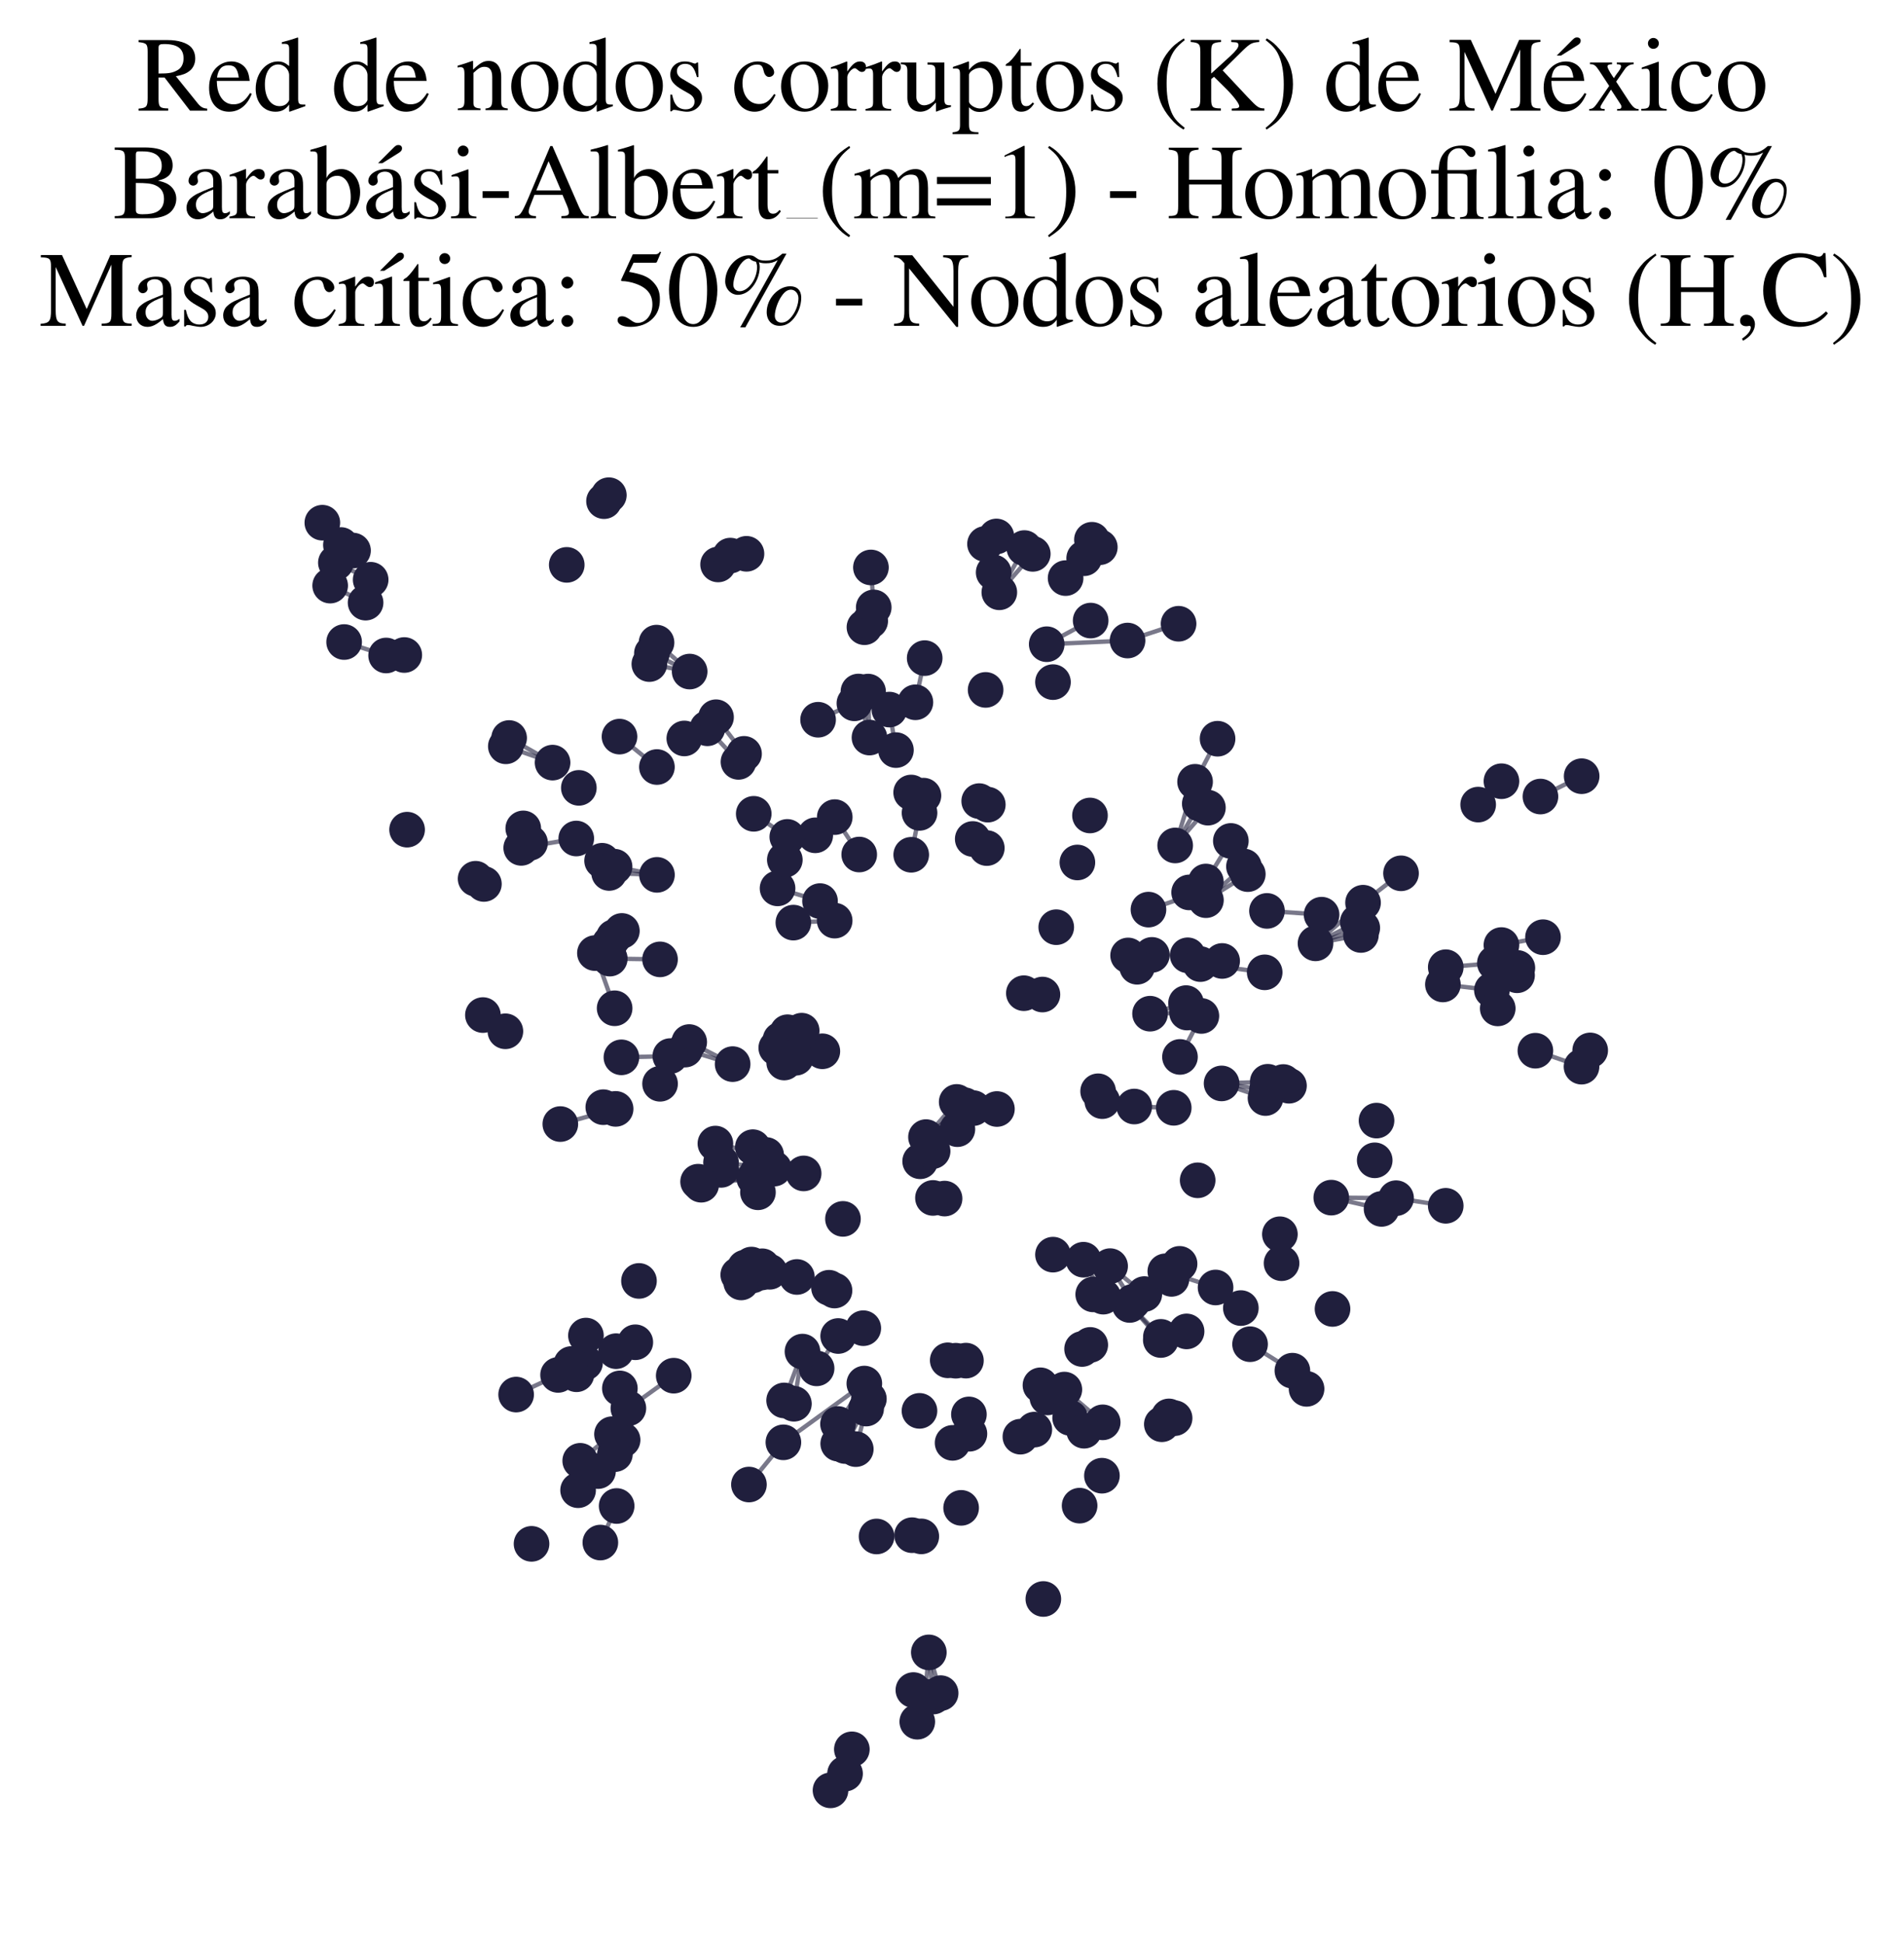 <?xml version="1.0" encoding="utf-8" standalone="no"?>
<!DOCTYPE svg PUBLIC "-//W3C//DTD SVG 1.1//EN"
  "http://www.w3.org/Graphics/SVG/1.1/DTD/svg11.dtd">
<svg xmlns:xlink="http://www.w3.org/1999/xlink" width="174.312pt" height="178.036pt" viewBox="0 0 174.312 178.036" xmlns="http://www.w3.org/2000/svg" version="1.1">
 <defs>
  <style type="text/css">*{stroke-linejoin: round; stroke-linecap: butt}</style>
 </defs>
 <g id="figure_1">
  <g id="patch_1">
   <path d="M 0 178.036 
L 174.312 178.036 
L 174.312 0 
L 0 0 
z
" style="fill: #ffffff"/>
  </g>
  <g id="axes_1">
   <g id="LineCollection_1">
    <path d="M 75.286 96.263 
L 72.1 94.519 
" clip-path="url(#p42aa5e09eb)" style="fill: none; stroke: #201f3d; stroke-opacity: 0.6; stroke-width: 0.4"/>
    <path d="M 75.286 96.263 
L 71.456 95.196 
" clip-path="url(#p42aa5e09eb)" style="fill: none; stroke: #201f3d; stroke-opacity: 0.6; stroke-width: 0.4"/>
    <path d="M 75.286 96.263 
L 71.067 95.951 
" clip-path="url(#p42aa5e09eb)" style="fill: none; stroke: #201f3d; stroke-opacity: 0.6; stroke-width: 0.4"/>
    <path d="M 75.286 96.263 
L 71.793 97.294 
" clip-path="url(#p42aa5e09eb)" style="fill: none; stroke: #201f3d; stroke-opacity: 0.6; stroke-width: 0.4"/>
    <path d="M 75.286 96.263 
L 71.737 96.507 
" clip-path="url(#p42aa5e09eb)" style="fill: none; stroke: #201f3d; stroke-opacity: 0.6; stroke-width: 0.4"/>
    <path d="M 75.286 96.263 
L 72.969 95.061 
" clip-path="url(#p42aa5e09eb)" style="fill: none; stroke: #201f3d; stroke-opacity: 0.6; stroke-width: 0.4"/>
    <path d="M 75.286 96.263 
L 73.394 94.377 
" clip-path="url(#p42aa5e09eb)" style="fill: none; stroke: #201f3d; stroke-opacity: 0.6; stroke-width: 0.4"/>
    <path d="M 75.286 96.263 
L 72.31 95.593 
" clip-path="url(#p42aa5e09eb)" style="fill: none; stroke: #201f3d; stroke-opacity: 0.6; stroke-width: 0.4"/>
    <path d="M 75.286 96.263 
L 72.854 96.856 
" clip-path="url(#p42aa5e09eb)" style="fill: none; stroke: #201f3d; stroke-opacity: 0.6; stroke-width: 0.4"/>
    <path d="M 105.458 87.437 
L 104.104 88.525 
" clip-path="url(#p42aa5e09eb)" style="fill: none; stroke: #201f3d; stroke-opacity: 0.6; stroke-width: 0.4"/>
    <path d="M 105.458 87.437 
L 103.279 87.488 
" clip-path="url(#p42aa5e09eb)" style="fill: none; stroke: #201f3d; stroke-opacity: 0.6; stroke-width: 0.4"/>
    <path d="M 78.663 78.247 
L 76.422 74.822 
" clip-path="url(#p42aa5e09eb)" style="fill: none; stroke: #201f3d; stroke-opacity: 0.6; stroke-width: 0.4"/>
    <path d="M 101.631 115.937 
L 103.702 119.206 
" clip-path="url(#p42aa5e09eb)" style="fill: none; stroke: #201f3d; stroke-opacity: 0.6; stroke-width: 0.4"/>
    <path d="M 101.631 115.937 
L 104.765 118.495 
" clip-path="url(#p42aa5e09eb)" style="fill: none; stroke: #201f3d; stroke-opacity: 0.6; stroke-width: 0.4"/>
    <path d="M 111.837 99.206 
L 115.857 100.546 
" clip-path="url(#p42aa5e09eb)" style="fill: none; stroke: #201f3d; stroke-opacity: 0.6; stroke-width: 0.4"/>
    <path d="M 111.837 99.206 
L 115.988 99.827 
" clip-path="url(#p42aa5e09eb)" style="fill: none; stroke: #201f3d; stroke-opacity: 0.6; stroke-width: 0.4"/>
    <path d="M 111.837 99.206 
L 116.063 99.054 
" clip-path="url(#p42aa5e09eb)" style="fill: none; stroke: #201f3d; stroke-opacity: 0.6; stroke-width: 0.4"/>
    <path d="M 79.601 67.537 
L 78.59 63.321 
" clip-path="url(#p42aa5e09eb)" style="fill: none; stroke: #201f3d; stroke-opacity: 0.6; stroke-width: 0.4"/>
    <path d="M 79.601 67.537 
L 79.474 63.327 
" clip-path="url(#p42aa5e09eb)" style="fill: none; stroke: #201f3d; stroke-opacity: 0.6; stroke-width: 0.4"/>
    <path d="M 75.074 82.51 
L 71.186 81.346 
" clip-path="url(#p42aa5e09eb)" style="fill: none; stroke: #201f3d; stroke-opacity: 0.6; stroke-width: 0.4"/>
    <path d="M 56.399 123.724 
L 51.091 125.898 
" clip-path="url(#p42aa5e09eb)" style="fill: none; stroke: #201f3d; stroke-opacity: 0.6; stroke-width: 0.4"/>
    <path d="M 56.399 123.724 
L 52.305 124.899 
" clip-path="url(#p42aa5e09eb)" style="fill: none; stroke: #201f3d; stroke-opacity: 0.6; stroke-width: 0.4"/>
    <path d="M 56.399 123.724 
L 52.778 125.838 
" clip-path="url(#p42aa5e09eb)" style="fill: none; stroke: #201f3d; stroke-opacity: 0.6; stroke-width: 0.4"/>
    <path d="M 106.685 116.411 
L 111.286 117.892 
" clip-path="url(#p42aa5e09eb)" style="fill: none; stroke: #201f3d; stroke-opacity: 0.6; stroke-width: 0.4"/>
    <path d="M 56.361 101.538 
L 51.298 102.928 
" clip-path="url(#p42aa5e09eb)" style="fill: none; stroke: #201f3d; stroke-opacity: 0.6; stroke-width: 0.4"/>
    <path d="M 63.138 61.493 
L 60.106 58.843 
" clip-path="url(#p42aa5e09eb)" style="fill: none; stroke: #201f3d; stroke-opacity: 0.6; stroke-width: 0.4"/>
    <path d="M 63.138 61.493 
L 59.682 59.826 
" clip-path="url(#p42aa5e09eb)" style="fill: none; stroke: #201f3d; stroke-opacity: 0.6; stroke-width: 0.4"/>
    <path d="M 63.138 61.493 
L 59.448 60.808 
" clip-path="url(#p42aa5e09eb)" style="fill: none; stroke: #201f3d; stroke-opacity: 0.6; stroke-width: 0.4"/>
    <path d="M 60.426 87.848 
L 55.826 87.778 
" clip-path="url(#p42aa5e09eb)" style="fill: none; stroke: #201f3d; stroke-opacity: 0.6; stroke-width: 0.4"/>
    <path d="M 107.588 77.417 
L 109.41 71.587 
" clip-path="url(#p42aa5e09eb)" style="fill: none; stroke: #201f3d; stroke-opacity: 0.6; stroke-width: 0.4"/>
    <path d="M 107.588 77.417 
L 109.841 73.595 
" clip-path="url(#p42aa5e09eb)" style="fill: none; stroke: #201f3d; stroke-opacity: 0.6; stroke-width: 0.4"/>
    <path d="M 107.588 77.417 
L 110.585 73.957 
" clip-path="url(#p42aa5e09eb)" style="fill: none; stroke: #201f3d; stroke-opacity: 0.6; stroke-width: 0.4"/>
    <path d="M 72.956 116.929 
L 67.588 116.732 
" clip-path="url(#p42aa5e09eb)" style="fill: none; stroke: #201f3d; stroke-opacity: 0.6; stroke-width: 0.4"/>
    <path d="M 72.956 116.929 
L 68.91 116.783 
" clip-path="url(#p42aa5e09eb)" style="fill: none; stroke: #201f3d; stroke-opacity: 0.6; stroke-width: 0.4"/>
    <path d="M 72.956 116.929 
L 68.793 115.792 
" clip-path="url(#p42aa5e09eb)" style="fill: none; stroke: #201f3d; stroke-opacity: 0.6; stroke-width: 0.4"/>
    <path d="M 72.956 116.929 
L 68.229 116.652 
" clip-path="url(#p42aa5e09eb)" style="fill: none; stroke: #201f3d; stroke-opacity: 0.6; stroke-width: 0.4"/>
    <path d="M 72.956 116.929 
L 67.858 117.43 
" clip-path="url(#p42aa5e09eb)" style="fill: none; stroke: #201f3d; stroke-opacity: 0.6; stroke-width: 0.4"/>
    <path d="M 67.073 97.439 
L 62.723 96.109 
" clip-path="url(#p42aa5e09eb)" style="fill: none; stroke: #201f3d; stroke-opacity: 0.6; stroke-width: 0.4"/>
    <path d="M 67.073 97.439 
L 63.098 95.418 
" clip-path="url(#p42aa5e09eb)" style="fill: none; stroke: #201f3d; stroke-opacity: 0.6; stroke-width: 0.4"/>
    <path d="M 76.735 122.335 
L 74.761 125.298 
" clip-path="url(#p42aa5e09eb)" style="fill: none; stroke: #201f3d; stroke-opacity: 0.6; stroke-width: 0.4"/>
    <path d="M 83.423 78.27 
L 84.184 74.433 
" clip-path="url(#p42aa5e09eb)" style="fill: none; stroke: #201f3d; stroke-opacity: 0.6; stroke-width: 0.4"/>
    <path d="M 35.35 60.022 
L 31.505 58.79 
" clip-path="url(#p42aa5e09eb)" style="fill: none; stroke: #201f3d; stroke-opacity: 0.6; stroke-width: 0.4"/>
    <path d="M 121.88 109.664 
L 127.812 109.714 
" clip-path="url(#p42aa5e09eb)" style="fill: none; stroke: #201f3d; stroke-opacity: 0.6; stroke-width: 0.4"/>
    <path d="M 121.88 109.664 
L 126.483 110.697 
" clip-path="url(#p42aa5e09eb)" style="fill: none; stroke: #201f3d; stroke-opacity: 0.6; stroke-width: 0.4"/>
    <path d="M 58.163 122.908 
L 53.563 124.783 
" clip-path="url(#p42aa5e09eb)" style="fill: none; stroke: #201f3d; stroke-opacity: 0.6; stroke-width: 0.4"/>
    <path d="M 120.436 86.381 
L 124.717 84.966 
" clip-path="url(#p42aa5e09eb)" style="fill: none; stroke: #201f3d; stroke-opacity: 0.6; stroke-width: 0.4"/>
    <path d="M 120.436 86.381 
L 124.592 85.614 
" clip-path="url(#p42aa5e09eb)" style="fill: none; stroke: #201f3d; stroke-opacity: 0.6; stroke-width: 0.4"/>
    <path d="M 120.436 86.381 
L 124.787 82.658 
" clip-path="url(#p42aa5e09eb)" style="fill: none; stroke: #201f3d; stroke-opacity: 0.6; stroke-width: 0.4"/>
    <path d="M 120.436 86.381 
L 124.306 84.422 
" clip-path="url(#p42aa5e09eb)" style="fill: none; stroke: #201f3d; stroke-opacity: 0.6; stroke-width: 0.4"/>
    <path d="M 108.734 87.474 
L 111.888 87.994 
" clip-path="url(#p42aa5e09eb)" style="fill: none; stroke: #201f3d; stroke-opacity: 0.6; stroke-width: 0.4"/>
    <path d="M 103.422 119.493 
L 106.281 122.413 
" clip-path="url(#p42aa5e09eb)" style="fill: none; stroke: #201f3d; stroke-opacity: 0.6; stroke-width: 0.4"/>
    <path d="M 103.422 119.493 
L 106.272 122.703 
" clip-path="url(#p42aa5e09eb)" style="fill: none; stroke: #201f3d; stroke-opacity: 0.6; stroke-width: 0.4"/>
    <path d="M 109.41 71.587 
L 111.469 67.643 
" clip-path="url(#p42aa5e09eb)" style="fill: none; stroke: #201f3d; stroke-opacity: 0.6; stroke-width: 0.4"/>
    <path d="M 110.397 80.717 
L 112.684 77.003 
" clip-path="url(#p42aa5e09eb)" style="fill: none; stroke: #201f3d; stroke-opacity: 0.6; stroke-width: 0.4"/>
    <path d="M 105.289 92.822 
L 108.583 91.852 
" clip-path="url(#p42aa5e09eb)" style="fill: none; stroke: #201f3d; stroke-opacity: 0.6; stroke-width: 0.4"/>
    <path d="M 105.289 92.822 
L 108.671 92.717 
" clip-path="url(#p42aa5e09eb)" style="fill: none; stroke: #201f3d; stroke-opacity: 0.6; stroke-width: 0.4"/>
    <path d="M 51.091 125.898 
L 47.252 127.698 
" clip-path="url(#p42aa5e09eb)" style="fill: none; stroke: #201f3d; stroke-opacity: 0.6; stroke-width: 0.4"/>
    <path d="M 50.588 69.831 
L 46.61 67.578 
" clip-path="url(#p42aa5e09eb)" style="fill: none; stroke: #201f3d; stroke-opacity: 0.6; stroke-width: 0.4"/>
    <path d="M 50.588 69.831 
L 46.309 68.338 
" clip-path="url(#p42aa5e09eb)" style="fill: none; stroke: #201f3d; stroke-opacity: 0.6; stroke-width: 0.4"/>
    <path d="M 56.296 133.149 
L 52.925 136.455 
" clip-path="url(#p42aa5e09eb)" style="fill: none; stroke: #201f3d; stroke-opacity: 0.6; stroke-width: 0.4"/>
    <path d="M 90.97 52.418 
L 91.222 49.122 
" clip-path="url(#p42aa5e09eb)" style="fill: none; stroke: #201f3d; stroke-opacity: 0.6; stroke-width: 0.4"/>
    <path d="M 90.97 52.418 
L 90.178 49.809 
" clip-path="url(#p42aa5e09eb)" style="fill: none; stroke: #201f3d; stroke-opacity: 0.6; stroke-width: 0.4"/>
    <path d="M 91.488 54.235 
L 93.781 50.184 
" clip-path="url(#p42aa5e09eb)" style="fill: none; stroke: #201f3d; stroke-opacity: 0.6; stroke-width: 0.4"/>
    <path d="M 91.488 54.235 
L 94.552 50.717 
" clip-path="url(#p42aa5e09eb)" style="fill: none; stroke: #201f3d; stroke-opacity: 0.6; stroke-width: 0.4"/>
    <path d="M 114.444 123.086 
L 118.319 125.51 
" clip-path="url(#p42aa5e09eb)" style="fill: none; stroke: #201f3d; stroke-opacity: 0.6; stroke-width: 0.4"/>
    <path d="M 69.05 107.879 
L 63.911 108.205 
" clip-path="url(#p42aa5e09eb)" style="fill: none; stroke: #201f3d; stroke-opacity: 0.6; stroke-width: 0.4"/>
    <path d="M 69.05 107.879 
L 64.194 108.483 
" clip-path="url(#p42aa5e09eb)" style="fill: none; stroke: #201f3d; stroke-opacity: 0.6; stroke-width: 0.4"/>
    <path d="M 70.866 107.008 
L 66.01 106.451 
" clip-path="url(#p42aa5e09eb)" style="fill: none; stroke: #201f3d; stroke-opacity: 0.6; stroke-width: 0.4"/>
    <path d="M 70.866 107.008 
L 66.016 107.124 
" clip-path="url(#p42aa5e09eb)" style="fill: none; stroke: #201f3d; stroke-opacity: 0.6; stroke-width: 0.4"/>
    <path d="M 84.774 104.121 
L 87.585 100.9 
" clip-path="url(#p42aa5e09eb)" style="fill: none; stroke: #201f3d; stroke-opacity: 0.6; stroke-width: 0.4"/>
    <path d="M 84.774 104.121 
L 89.11 101.468 
" clip-path="url(#p42aa5e09eb)" style="fill: none; stroke: #201f3d; stroke-opacity: 0.6; stroke-width: 0.4"/>
    <path d="M 84.774 104.121 
L 88.312 101.202 
" clip-path="url(#p42aa5e09eb)" style="fill: none; stroke: #201f3d; stroke-opacity: 0.6; stroke-width: 0.4"/>
    <path d="M 79.991 55.619 
L 79.734 51.961 
" clip-path="url(#p42aa5e09eb)" style="fill: none; stroke: #201f3d; stroke-opacity: 0.6; stroke-width: 0.4"/>
    <path d="M 103.841 101.322 
L 107.457 101.44 
" clip-path="url(#p42aa5e09eb)" style="fill: none; stroke: #201f3d; stroke-opacity: 0.6; stroke-width: 0.4"/>
    <path d="M 132.099 90.144 
L 136.584 90.665 
" clip-path="url(#p42aa5e09eb)" style="fill: none; stroke: #201f3d; stroke-opacity: 0.6; stroke-width: 0.4"/>
    <path d="M 60.141 70.236 
L 56.716 67.45 
" clip-path="url(#p42aa5e09eb)" style="fill: none; stroke: #201f3d; stroke-opacity: 0.6; stroke-width: 0.4"/>
    <path d="M 76.415 84.3 
L 72.633 84.482 
" clip-path="url(#p42aa5e09eb)" style="fill: none; stroke: #201f3d; stroke-opacity: 0.6; stroke-width: 0.4"/>
    <path d="M 33.47 55.184 
L 30.227 53.623 
" clip-path="url(#p42aa5e09eb)" style="fill: none; stroke: #201f3d; stroke-opacity: 0.6; stroke-width: 0.4"/>
    <path d="M 137.455 86.536 
L 141.262 85.817 
" clip-path="url(#p42aa5e09eb)" style="fill: none; stroke: #201f3d; stroke-opacity: 0.6; stroke-width: 0.4"/>
    <path d="M 82.024 68.685 
L 81.419 64.975 
" clip-path="url(#p42aa5e09eb)" style="fill: none; stroke: #201f3d; stroke-opacity: 0.6; stroke-width: 0.4"/>
    <path d="M 33.934 53.087 
L 31.21 49.904 
" clip-path="url(#p42aa5e09eb)" style="fill: none; stroke: #201f3d; stroke-opacity: 0.6; stroke-width: 0.4"/>
    <path d="M 33.934 53.087 
L 30.75 51.524 
" clip-path="url(#p42aa5e09eb)" style="fill: none; stroke: #201f3d; stroke-opacity: 0.6; stroke-width: 0.4"/>
    <path d="M 33.934 53.087 
L 32.32 50.414 
" clip-path="url(#p42aa5e09eb)" style="fill: none; stroke: #201f3d; stroke-opacity: 0.6; stroke-width: 0.4"/>
    <path d="M 52.757 76.781 
L 47.718 77.639 
" clip-path="url(#p42aa5e09eb)" style="fill: none; stroke: #201f3d; stroke-opacity: 0.6; stroke-width: 0.4"/>
    <path d="M 132.36 88.565 
L 136.855 88.186 
" clip-path="url(#p42aa5e09eb)" style="fill: none; stroke: #201f3d; stroke-opacity: 0.6; stroke-width: 0.4"/>
    <path d="M 31.21 49.904 
L 29.511 47.863 
" clip-path="url(#p42aa5e09eb)" style="fill: none; stroke: #201f3d; stroke-opacity: 0.6; stroke-width: 0.4"/>
    <path d="M 108.027 96.781 
L 109.986 93.029 
" clip-path="url(#p42aa5e09eb)" style="fill: none; stroke: #201f3d; stroke-opacity: 0.6; stroke-width: 0.4"/>
    <path d="M 124.787 82.658 
L 128.264 79.967 
" clip-path="url(#p42aa5e09eb)" style="fill: none; stroke: #201f3d; stroke-opacity: 0.6; stroke-width: 0.4"/>
    <path d="M 95.828 58.99 
L 103.227 58.653 
" clip-path="url(#p42aa5e09eb)" style="fill: none; stroke: #201f3d; stroke-opacity: 0.6; stroke-width: 0.4"/>
    <path d="M 95.828 58.99 
L 99.851 56.825 
" clip-path="url(#p42aa5e09eb)" style="fill: none; stroke: #201f3d; stroke-opacity: 0.6; stroke-width: 0.4"/>
    <path d="M 68.117 69.028 
L 65.553 65.675 
" clip-path="url(#p42aa5e09eb)" style="fill: none; stroke: #201f3d; stroke-opacity: 0.6; stroke-width: 0.4"/>
    <path d="M 56.27 92.326 
L 54.465 87.271 
" clip-path="url(#p42aa5e09eb)" style="fill: none; stroke: #201f3d; stroke-opacity: 0.6; stroke-width: 0.4"/>
    <path d="M 79.546 128.09 
L 76.739 132.194 
" clip-path="url(#p42aa5e09eb)" style="fill: none; stroke: #201f3d; stroke-opacity: 0.6; stroke-width: 0.4"/>
    <path d="M 79.546 128.09 
L 77.374 132.41 
" clip-path="url(#p42aa5e09eb)" style="fill: none; stroke: #201f3d; stroke-opacity: 0.6; stroke-width: 0.4"/>
    <path d="M 79.13 126.689 
L 76.72 130.392 
" clip-path="url(#p42aa5e09eb)" style="fill: none; stroke: #201f3d; stroke-opacity: 0.6; stroke-width: 0.4"/>
    <path d="M 79.13 126.689 
L 71.72 132.07 
" clip-path="url(#p42aa5e09eb)" style="fill: none; stroke: #201f3d; stroke-opacity: 0.6; stroke-width: 0.4"/>
    <path d="M 99.189 115.349 
L 101.005 118.733 
" clip-path="url(#p42aa5e09eb)" style="fill: none; stroke: #201f3d; stroke-opacity: 0.6; stroke-width: 0.4"/>
    <path d="M 85.034 151.306 
L 86.117 155.037 
" clip-path="url(#p42aa5e09eb)" style="fill: none; stroke: #201f3d; stroke-opacity: 0.6; stroke-width: 0.4"/>
    <path d="M 85.034 151.306 
L 84.683 155.371 
" clip-path="url(#p42aa5e09eb)" style="fill: none; stroke: #201f3d; stroke-opacity: 0.6; stroke-width: 0.4"/>
    <path d="M 85.034 151.306 
L 85.446 155.35 
" clip-path="url(#p42aa5e09eb)" style="fill: none; stroke: #201f3d; stroke-opacity: 0.6; stroke-width: 0.4"/>
    <path d="M 73.574 107.447 
L 69.364 107.358 
" clip-path="url(#p42aa5e09eb)" style="fill: none; stroke: #201f3d; stroke-opacity: 0.6; stroke-width: 0.4"/>
    <path d="M 97.442 127.239 
L 100.953 130.24 
" clip-path="url(#p42aa5e09eb)" style="fill: none; stroke: #201f3d; stroke-opacity: 0.6; stroke-width: 0.4"/>
    <path d="M 61.68 125.968 
L 57.528 128.951 
" clip-path="url(#p42aa5e09eb)" style="fill: none; stroke: #201f3d; stroke-opacity: 0.6; stroke-width: 0.4"/>
    <path d="M 140.565 96.211 
L 144.789 97.672 
" clip-path="url(#p42aa5e09eb)" style="fill: none; stroke: #201f3d; stroke-opacity: 0.6; stroke-width: 0.4"/>
    <path d="M 95.254 126.848 
L 97.972 129.834 
" clip-path="url(#p42aa5e09eb)" style="fill: none; stroke: #201f3d; stroke-opacity: 0.6; stroke-width: 0.4"/>
    <path d="M 72.078 76.633 
L 69.005 74.519 
" clip-path="url(#p42aa5e09eb)" style="fill: none; stroke: #201f3d; stroke-opacity: 0.6; stroke-width: 0.4"/>
    <path d="M 77.988 160.182 
L 77.364 162.409 
" clip-path="url(#p42aa5e09eb)" style="fill: none; stroke: #201f3d; stroke-opacity: 0.6; stroke-width: 0.4"/>
    <path d="M 57 131.847 
L 54.751 134.704 
" clip-path="url(#p42aa5e09eb)" style="fill: none; stroke: #201f3d; stroke-opacity: 0.6; stroke-width: 0.4"/>
    <path d="M 70.143 105.76 
L 65.495 104.713 
" clip-path="url(#p42aa5e09eb)" style="fill: none; stroke: #201f3d; stroke-opacity: 0.6; stroke-width: 0.4"/>
    <path d="M 110.403 82.427 
L 113.884 79.343 
" clip-path="url(#p42aa5e09eb)" style="fill: none; stroke: #201f3d; stroke-opacity: 0.6; stroke-width: 0.4"/>
    <path d="M 110.403 82.427 
L 114.237 80.041 
" clip-path="url(#p42aa5e09eb)" style="fill: none; stroke: #201f3d; stroke-opacity: 0.6; stroke-width: 0.4"/>
    <path d="M 78.221 64.402 
L 74.897 65.905 
" clip-path="url(#p42aa5e09eb)" style="fill: none; stroke: #201f3d; stroke-opacity: 0.6; stroke-width: 0.4"/>
    <path d="M 109.895 88.28 
L 115.782 89.034 
" clip-path="url(#p42aa5e09eb)" style="fill: none; stroke: #201f3d; stroke-opacity: 0.6; stroke-width: 0.4"/>
    <path d="M 83.62 154.754 
L 83.978 157.653 
" clip-path="url(#p42aa5e09eb)" style="fill: none; stroke: #201f3d; stroke-opacity: 0.6; stroke-width: 0.4"/>
    <path d="M 95.887 127.962 
L 99.249 131.008 
" clip-path="url(#p42aa5e09eb)" style="fill: none; stroke: #201f3d; stroke-opacity: 0.6; stroke-width: 0.4"/>
    <path d="M 115.992 83.41 
L 120.992 83.755 
" clip-path="url(#p42aa5e09eb)" style="fill: none; stroke: #201f3d; stroke-opacity: 0.6; stroke-width: 0.4"/>
    <path d="M 105.142 83.291 
L 110.169 81.594 
" clip-path="url(#p42aa5e09eb)" style="fill: none; stroke: #201f3d; stroke-opacity: 0.6; stroke-width: 0.4"/>
    <path d="M 97.557 52.935 
L 100.689 50.107 
" clip-path="url(#p42aa5e09eb)" style="fill: none; stroke: #201f3d; stroke-opacity: 0.6; stroke-width: 0.4"/>
    <path d="M 97.557 52.935 
L 99.966 49.424 
" clip-path="url(#p42aa5e09eb)" style="fill: none; stroke: #201f3d; stroke-opacity: 0.6; stroke-width: 0.4"/>
    <path d="M 61.367 96.702 
L 56.891 96.817 
" clip-path="url(#p42aa5e09eb)" style="fill: none; stroke: #201f3d; stroke-opacity: 0.6; stroke-width: 0.4"/>
    <path d="M 56.029 131.326 
L 53.119 133.763 
" clip-path="url(#p42aa5e09eb)" style="fill: none; stroke: #201f3d; stroke-opacity: 0.6; stroke-width: 0.4"/>
    <path d="M 79.296 128.98 
L 78.347 132.693 
" clip-path="url(#p42aa5e09eb)" style="fill: none; stroke: #201f3d; stroke-opacity: 0.6; stroke-width: 0.4"/>
    <path d="M 87.649 103.395 
L 91.268 101.549 
" clip-path="url(#p42aa5e09eb)" style="fill: none; stroke: #201f3d; stroke-opacity: 0.6; stroke-width: 0.4"/>
    <path d="M 71.72 132.07 
L 68.566 135.935 
" clip-path="url(#p42aa5e09eb)" style="fill: none; stroke: #201f3d; stroke-opacity: 0.6; stroke-width: 0.4"/>
    <path d="M 67.607 69.764 
L 64.763 66.688 
" clip-path="url(#p42aa5e09eb)" style="fill: none; stroke: #201f3d; stroke-opacity: 0.6; stroke-width: 0.4"/>
    <path d="M 83.805 64.307 
L 84.656 60.262 
" clip-path="url(#p42aa5e09eb)" style="fill: none; stroke: #201f3d; stroke-opacity: 0.6; stroke-width: 0.4"/>
    <path d="M 73.467 123.762 
L 71.787 128.235 
" clip-path="url(#p42aa5e09eb)" style="fill: none; stroke: #201f3d; stroke-opacity: 0.6; stroke-width: 0.4"/>
    <path d="M 73.467 123.762 
L 72.683 128.538 
" clip-path="url(#p42aa5e09eb)" style="fill: none; stroke: #201f3d; stroke-opacity: 0.6; stroke-width: 0.4"/>
    <path d="M 103.227 58.653 
L 107.899 57.115 
" clip-path="url(#p42aa5e09eb)" style="fill: none; stroke: #201f3d; stroke-opacity: 0.6; stroke-width: 0.4"/>
    <path d="M 56.455 137.901 
L 54.963 141.248 
" clip-path="url(#p42aa5e09eb)" style="fill: none; stroke: #201f3d; stroke-opacity: 0.6; stroke-width: 0.4"/>
    <path d="M 127.812 109.714 
L 132.358 110.412 
" clip-path="url(#p42aa5e09eb)" style="fill: none; stroke: #201f3d; stroke-opacity: 0.6; stroke-width: 0.4"/>
    <path d="M 141.028 72.938 
L 144.801 71.076 
" clip-path="url(#p42aa5e09eb)" style="fill: none; stroke: #201f3d; stroke-opacity: 0.6; stroke-width: 0.4"/>
    <path d="M 135.327 73.675 
L 137.458 71.535 
" clip-path="url(#p42aa5e09eb)" style="fill: none; stroke: #201f3d; stroke-opacity: 0.6; stroke-width: 0.4"/>
    <path d="M 60.145 80.108 
L 56.266 79.363 
" clip-path="url(#p42aa5e09eb)" style="fill: none; stroke: #201f3d; stroke-opacity: 0.6; stroke-width: 0.4"/>
    <path d="M 60.145 80.108 
L 55.766 79.936 
" clip-path="url(#p42aa5e09eb)" style="fill: none; stroke: #201f3d; stroke-opacity: 0.6; stroke-width: 0.4"/>
   </g>
   <g id="PathCollection_1">
    <defs>
     <path id="mb30321b66c" d="M 0 1.581 
C 0.419 1.581 0.822 1.415 1.118 1.118 
C 1.415 0.822 1.581 0.419 1.581 0 
C 1.581 -0.419 1.415 -0.822 1.118 -1.118 
C 0.822 -1.415 0.419 -1.581 0 -1.581 
C -0.419 -1.581 -0.822 -1.415 -1.118 -1.118 
C -1.415 -0.822 -1.581 -0.419 -1.581 0 
C -1.581 0.419 -1.415 0.822 -1.118 1.118 
C -0.822 1.415 -0.419 1.581 0 1.581 
z
" style="stroke: #201f3d; stroke-width: 0.1"/>
    </defs>
    <g clip-path="url(#p42aa5e09eb)">
     <use xlink:href="#mb30321b66c" x="144.801" y="71.076" style="fill: #201f3d; stroke: #201f3d; stroke-width: 0.1"/>
     <use xlink:href="#mb30321b66c" x="51.091" y="125.898" style="fill: #201f3d; stroke: #201f3d; stroke-width: 0.1"/>
     <use xlink:href="#mb30321b66c" x="68.117" y="69.028" style="fill: #201f3d; stroke: #201f3d; stroke-width: 0.1"/>
     <use xlink:href="#mb30321b66c" x="108.734" y="87.474" style="fill: #201f3d; stroke: #201f3d; stroke-width: 0.1"/>
     <use xlink:href="#mb30321b66c" x="72.956" y="116.929" style="fill: #201f3d; stroke: #201f3d; stroke-width: 0.1"/>
     <use xlink:href="#mb30321b66c" x="108.583" y="91.852" style="fill: #201f3d; stroke: #201f3d; stroke-width: 0.1"/>
     <use xlink:href="#mb30321b66c" x="91.222" y="49.122" style="fill: #201f3d; stroke: #201f3d; stroke-width: 0.1"/>
     <use xlink:href="#mb30321b66c" x="84.241" y="106.335" style="fill: #201f3d; stroke: #201f3d; stroke-width: 0.1"/>
     <use xlink:href="#mb30321b66c" x="90.342" y="77.656" style="fill: #201f3d; stroke: #201f3d; stroke-width: 0.1"/>
     <use xlink:href="#mb30321b66c" x="68.566" y="135.935" style="fill: #201f3d; stroke: #201f3d; stroke-width: 0.1"/>
     <use xlink:href="#mb30321b66c" x="108.027" y="96.781" style="fill: #201f3d; stroke: #201f3d; stroke-width: 0.1"/>
     <use xlink:href="#mb30321b66c" x="68.922" y="105.043" style="fill: #201f3d; stroke: #201f3d; stroke-width: 0.1"/>
     <use xlink:href="#mb30321b66c" x="54.963" y="141.248" style="fill: #201f3d; stroke: #201f3d; stroke-width: 0.1"/>
     <use xlink:href="#mb30321b66c" x="69.721" y="116.518" style="fill: #201f3d; stroke: #201f3d; stroke-width: 0.1"/>
     <use xlink:href="#mb30321b66c" x="57" y="131.847" style="fill: #201f3d; stroke: #201f3d; stroke-width: 0.1"/>
     <use xlink:href="#mb30321b66c" x="138.917" y="88.632" style="fill: #201f3d; stroke: #201f3d; stroke-width: 0.1"/>
     <use xlink:href="#mb30321b66c" x="97.972" y="129.834" style="fill: #201f3d; stroke: #201f3d; stroke-width: 0.1"/>
     <use xlink:href="#mb30321b66c" x="64.763" y="66.688" style="fill: #201f3d; stroke: #201f3d; stroke-width: 0.1"/>
     <use xlink:href="#mb30321b66c" x="86.117" y="155.037" style="fill: #201f3d; stroke: #201f3d; stroke-width: 0.1"/>
     <use xlink:href="#mb30321b66c" x="78.347" y="132.693" style="fill: #201f3d; stroke: #201f3d; stroke-width: 0.1"/>
     <use xlink:href="#mb30321b66c" x="87.21" y="132.12" style="fill: #201f3d; stroke: #201f3d; stroke-width: 0.1"/>
     <use xlink:href="#mb30321b66c" x="79.296" y="128.98" style="fill: #201f3d; stroke: #201f3d; stroke-width: 0.1"/>
     <use xlink:href="#mb30321b66c" x="121.993" y="119.857" style="fill: #201f3d; stroke: #201f3d; stroke-width: 0.1"/>
     <use xlink:href="#mb30321b66c" x="52.757" y="76.781" style="fill: #201f3d; stroke: #201f3d; stroke-width: 0.1"/>
     <use xlink:href="#mb30321b66c" x="69.05" y="107.879" style="fill: #201f3d; stroke: #201f3d; stroke-width: 0.1"/>
     <use xlink:href="#mb30321b66c" x="108.632" y="121.915" style="fill: #201f3d; stroke: #201f3d; stroke-width: 0.1"/>
     <use xlink:href="#mb30321b66c" x="52.925" y="136.455" style="fill: #201f3d; stroke: #201f3d; stroke-width: 0.1"/>
     <use xlink:href="#mb30321b66c" x="107.99" y="115.727" style="fill: #201f3d; stroke: #201f3d; stroke-width: 0.1"/>
     <use xlink:href="#mb30321b66c" x="84.179" y="129.19" style="fill: #201f3d; stroke: #201f3d; stroke-width: 0.1"/>
     <use xlink:href="#mb30321b66c" x="48.663" y="141.366" style="fill: #201f3d; stroke: #201f3d; stroke-width: 0.1"/>
     <use xlink:href="#mb30321b66c" x="56.455" y="137.901" style="fill: #201f3d; stroke: #201f3d; stroke-width: 0.1"/>
     <use xlink:href="#mb30321b66c" x="79.601" y="67.537" style="fill: #201f3d; stroke: #201f3d; stroke-width: 0.1"/>
     <use xlink:href="#mb30321b66c" x="103.227" y="58.653" style="fill: #201f3d; stroke: #201f3d; stroke-width: 0.1"/>
     <use xlink:href="#mb30321b66c" x="89.055" y="76.824" style="fill: #201f3d; stroke: #201f3d; stroke-width: 0.1"/>
     <use xlink:href="#mb30321b66c" x="48.526" y="77.171" style="fill: #201f3d; stroke: #201f3d; stroke-width: 0.1"/>
     <use xlink:href="#mb30321b66c" x="138.887" y="89.303" style="fill: #201f3d; stroke: #201f3d; stroke-width: 0.1"/>
     <use xlink:href="#mb30321b66c" x="78.59" y="63.321" style="fill: #201f3d; stroke: #201f3d; stroke-width: 0.1"/>
     <use xlink:href="#mb30321b66c" x="74.761" y="125.298" style="fill: #201f3d; stroke: #201f3d; stroke-width: 0.1"/>
     <use xlink:href="#mb30321b66c" x="106.366" y="130.414" style="fill: #201f3d; stroke: #201f3d; stroke-width: 0.1"/>
     <use xlink:href="#mb30321b66c" x="76.034" y="163.938" style="fill: #201f3d; stroke: #201f3d; stroke-width: 0.1"/>
     <use xlink:href="#mb30321b66c" x="84.542" y="72.853" style="fill: #201f3d; stroke: #201f3d; stroke-width: 0.1"/>
     <use xlink:href="#mb30321b66c" x="88.751" y="131.284" style="fill: #201f3d; stroke: #201f3d; stroke-width: 0.1"/>
     <use xlink:href="#mb30321b66c" x="75.286" y="96.263" style="fill: #201f3d; stroke: #201f3d; stroke-width: 0.1"/>
     <use xlink:href="#mb30321b66c" x="75.896" y="117.916" style="fill: #201f3d; stroke: #201f3d; stroke-width: 0.1"/>
     <use xlink:href="#mb30321b66c" x="62.649" y="67.618" style="fill: #201f3d; stroke: #201f3d; stroke-width: 0.1"/>
     <use xlink:href="#mb30321b66c" x="64.194" y="108.483" style="fill: #201f3d; stroke: #201f3d; stroke-width: 0.1"/>
     <use xlink:href="#mb30321b66c" x="127.812" y="109.714" style="fill: #201f3d; stroke: #201f3d; stroke-width: 0.1"/>
     <use xlink:href="#mb30321b66c" x="100.953" y="130.24" style="fill: #201f3d; stroke: #201f3d; stroke-width: 0.1"/>
     <use xlink:href="#mb30321b66c" x="115.992" y="83.41" style="fill: #201f3d; stroke: #201f3d; stroke-width: 0.1"/>
     <use xlink:href="#mb30321b66c" x="84.656" y="60.262" style="fill: #201f3d; stroke: #201f3d; stroke-width: 0.1"/>
     <use xlink:href="#mb30321b66c" x="55.298" y="45.889" style="fill: #201f3d; stroke: #201f3d; stroke-width: 0.1"/>
     <use xlink:href="#mb30321b66c" x="30.75" y="51.524" style="fill: #201f3d; stroke: #201f3d; stroke-width: 0.1"/>
     <use xlink:href="#mb30321b66c" x="67.588" y="116.732" style="fill: #201f3d; stroke: #201f3d; stroke-width: 0.1"/>
     <use xlink:href="#mb30321b66c" x="31.505" y="58.79" style="fill: #201f3d; stroke: #201f3d; stroke-width: 0.1"/>
     <use xlink:href="#mb30321b66c" x="56.891" y="96.817" style="fill: #201f3d; stroke: #201f3d; stroke-width: 0.1"/>
     <use xlink:href="#mb30321b66c" x="103.422" y="119.493" style="fill: #201f3d; stroke: #201f3d; stroke-width: 0.1"/>
     <use xlink:href="#mb30321b66c" x="60.106" y="58.843" style="fill: #201f3d; stroke: #201f3d; stroke-width: 0.1"/>
     <use xlink:href="#mb30321b66c" x="83.978" y="157.653" style="fill: #201f3d; stroke: #201f3d; stroke-width: 0.1"/>
     <use xlink:href="#mb30321b66c" x="56.399" y="123.724" style="fill: #201f3d; stroke: #201f3d; stroke-width: 0.1"/>
     <use xlink:href="#mb30321b66c" x="70.143" y="105.76" style="fill: #201f3d; stroke: #201f3d; stroke-width: 0.1"/>
     <use xlink:href="#mb30321b66c" x="94.552" y="50.717" style="fill: #201f3d; stroke: #201f3d; stroke-width: 0.1"/>
     <use xlink:href="#mb30321b66c" x="104.765" y="118.495" style="fill: #201f3d; stroke: #201f3d; stroke-width: 0.1"/>
     <use xlink:href="#mb30321b66c" x="50.588" y="69.831" style="fill: #201f3d; stroke: #201f3d; stroke-width: 0.1"/>
     <use xlink:href="#mb30321b66c" x="55.74" y="45.342" style="fill: #201f3d; stroke: #201f3d; stroke-width: 0.1"/>
     <use xlink:href="#mb30321b66c" x="56.749" y="127.134" style="fill: #201f3d; stroke: #201f3d; stroke-width: 0.1"/>
     <use xlink:href="#mb30321b66c" x="119.616" y="127.174" style="fill: #201f3d; stroke: #201f3d; stroke-width: 0.1"/>
     <use xlink:href="#mb30321b66c" x="86.766" y="124.56" style="fill: #201f3d; stroke: #201f3d; stroke-width: 0.1"/>
     <use xlink:href="#mb30321b66c" x="85.446" y="155.35" style="fill: #201f3d; stroke: #201f3d; stroke-width: 0.1"/>
     <use xlink:href="#mb30321b66c" x="47.718" y="77.639" style="fill: #201f3d; stroke: #201f3d; stroke-width: 0.1"/>
     <use xlink:href="#mb30321b66c" x="65.495" y="104.713" style="fill: #201f3d; stroke: #201f3d; stroke-width: 0.1"/>
     <use xlink:href="#mb30321b66c" x="111.469" y="67.643" style="fill: #201f3d; stroke: #201f3d; stroke-width: 0.1"/>
     <use xlink:href="#mb30321b66c" x="55.827" y="86.374" style="fill: #201f3d; stroke: #201f3d; stroke-width: 0.1"/>
     <use xlink:href="#mb30321b66c" x="55.826" y="87.778" style="fill: #201f3d; stroke: #201f3d; stroke-width: 0.1"/>
     <use xlink:href="#mb30321b66c" x="32.32" y="50.414" style="fill: #201f3d; stroke: #201f3d; stroke-width: 0.1"/>
     <use xlink:href="#mb30321b66c" x="37.269" y="75.97" style="fill: #201f3d; stroke: #201f3d; stroke-width: 0.1"/>
     <use xlink:href="#mb30321b66c" x="109.41" y="71.587" style="fill: #201f3d; stroke: #201f3d; stroke-width: 0.1"/>
     <use xlink:href="#mb30321b66c" x="72.969" y="95.061" style="fill: #201f3d; stroke: #201f3d; stroke-width: 0.1"/>
     <use xlink:href="#mb30321b66c" x="100.085" y="118.525" style="fill: #201f3d; stroke: #201f3d; stroke-width: 0.1"/>
     <use xlink:href="#mb30321b66c" x="97.557" y="52.935" style="fill: #201f3d; stroke: #201f3d; stroke-width: 0.1"/>
     <use xlink:href="#mb30321b66c" x="126.022" y="102.61" style="fill: #201f3d; stroke: #201f3d; stroke-width: 0.1"/>
     <use xlink:href="#mb30321b66c" x="56.029" y="131.326" style="fill: #201f3d; stroke: #201f3d; stroke-width: 0.1"/>
     <use xlink:href="#mb30321b66c" x="71.737" y="96.507" style="fill: #201f3d; stroke: #201f3d; stroke-width: 0.1"/>
     <use xlink:href="#mb30321b66c" x="54.465" y="87.271" style="fill: #201f3d; stroke: #201f3d; stroke-width: 0.1"/>
     <use xlink:href="#mb30321b66c" x="37.012" y="59.978" style="fill: #201f3d; stroke: #201f3d; stroke-width: 0.1"/>
     <use xlink:href="#mb30321b66c" x="63.098" y="95.418" style="fill: #201f3d; stroke: #201f3d; stroke-width: 0.1"/>
     <use xlink:href="#mb30321b66c" x="108.671" y="92.717" style="fill: #201f3d; stroke: #201f3d; stroke-width: 0.1"/>
     <use xlink:href="#mb30321b66c" x="110.397" y="80.717" style="fill: #201f3d; stroke: #201f3d; stroke-width: 0.1"/>
     <use xlink:href="#mb30321b66c" x="118.319" y="125.51" style="fill: #201f3d; stroke: #201f3d; stroke-width: 0.1"/>
     <use xlink:href="#mb30321b66c" x="87.992" y="138.071" style="fill: #201f3d; stroke: #201f3d; stroke-width: 0.1"/>
     <use xlink:href="#mb30321b66c" x="110.585" y="73.957" style="fill: #201f3d; stroke: #201f3d; stroke-width: 0.1"/>
     <use xlink:href="#mb30321b66c" x="90.97" y="52.418" style="fill: #201f3d; stroke: #201f3d; stroke-width: 0.1"/>
     <use xlink:href="#mb30321b66c" x="87.585" y="100.9" style="fill: #201f3d; stroke: #201f3d; stroke-width: 0.1"/>
     <use xlink:href="#mb30321b66c" x="69.005" y="74.519" style="fill: #201f3d; stroke: #201f3d; stroke-width: 0.1"/>
     <use xlink:href="#mb30321b66c" x="110.169" y="81.594" style="fill: #201f3d; stroke: #201f3d; stroke-width: 0.1"/>
     <use xlink:href="#mb30321b66c" x="85.381" y="105.411" style="fill: #201f3d; stroke: #201f3d; stroke-width: 0.1"/>
     <use xlink:href="#mb30321b66c" x="114.444" y="123.086" style="fill: #201f3d; stroke: #201f3d; stroke-width: 0.1"/>
     <use xlink:href="#mb30321b66c" x="107.252" y="117.103" style="fill: #201f3d; stroke: #201f3d; stroke-width: 0.1"/>
     <use xlink:href="#mb30321b66c" x="87.649" y="103.395" style="fill: #201f3d; stroke: #201f3d; stroke-width: 0.1"/>
     <use xlink:href="#mb30321b66c" x="71.793" y="97.294" style="fill: #201f3d; stroke: #201f3d; stroke-width: 0.1"/>
     <use xlink:href="#mb30321b66c" x="31.21" y="49.904" style="fill: #201f3d; stroke: #201f3d; stroke-width: 0.1"/>
     <use xlink:href="#mb30321b66c" x="100.881" y="135.127" style="fill: #201f3d; stroke: #201f3d; stroke-width: 0.1"/>
     <use xlink:href="#mb30321b66c" x="107.536" y="129.858" style="fill: #201f3d; stroke: #201f3d; stroke-width: 0.1"/>
     <use xlink:href="#mb30321b66c" x="72.633" y="84.482" style="fill: #201f3d; stroke: #201f3d; stroke-width: 0.1"/>
     <use xlink:href="#mb30321b66c" x="87.499" y="124.597" style="fill: #201f3d; stroke: #201f3d; stroke-width: 0.1"/>
     <use xlink:href="#mb30321b66c" x="89.11" y="101.468" style="fill: #201f3d; stroke: #201f3d; stroke-width: 0.1"/>
     <use xlink:href="#mb30321b66c" x="90.178" y="49.809" style="fill: #201f3d; stroke: #201f3d; stroke-width: 0.1"/>
     <use xlink:href="#mb30321b66c" x="96.401" y="114.885" style="fill: #201f3d; stroke: #201f3d; stroke-width: 0.1"/>
     <use xlink:href="#mb30321b66c" x="84.683" y="155.371" style="fill: #201f3d; stroke: #201f3d; stroke-width: 0.1"/>
     <use xlink:href="#mb30321b66c" x="74.636" y="76.488" style="fill: #201f3d; stroke: #201f3d; stroke-width: 0.1"/>
     <use xlink:href="#mb30321b66c" x="51.298" y="102.928" style="fill: #201f3d; stroke: #201f3d; stroke-width: 0.1"/>
     <use xlink:href="#mb30321b66c" x="109.895" y="88.28" style="fill: #201f3d; stroke: #201f3d; stroke-width: 0.1"/>
     <use xlink:href="#mb30321b66c" x="111.286" y="117.892" style="fill: #201f3d; stroke: #201f3d; stroke-width: 0.1"/>
     <use xlink:href="#mb30321b66c" x="46.309" y="68.338" style="fill: #201f3d; stroke: #201f3d; stroke-width: 0.1"/>
     <use xlink:href="#mb30321b66c" x="52.778" y="125.838" style="fill: #201f3d; stroke: #201f3d; stroke-width: 0.1"/>
     <use xlink:href="#mb30321b66c" x="136.584" y="90.665" style="fill: #201f3d; stroke: #201f3d; stroke-width: 0.1"/>
     <use xlink:href="#mb30321b66c" x="91.268" y="101.549" style="fill: #201f3d; stroke: #201f3d; stroke-width: 0.1"/>
     <use xlink:href="#mb30321b66c" x="53.643" y="122.295" style="fill: #201f3d; stroke: #201f3d; stroke-width: 0.1"/>
     <use xlink:href="#mb30321b66c" x="79.141" y="57.433" style="fill: #201f3d; stroke: #201f3d; stroke-width: 0.1"/>
     <use xlink:href="#mb30321b66c" x="115.988" y="99.827" style="fill: #201f3d; stroke: #201f3d; stroke-width: 0.1"/>
     <use xlink:href="#mb30321b66c" x="67.607" y="69.764" style="fill: #201f3d; stroke: #201f3d; stroke-width: 0.1"/>
     <use xlink:href="#mb30321b66c" x="70.468" y="116.454" style="fill: #201f3d; stroke: #201f3d; stroke-width: 0.1"/>
     <use xlink:href="#mb30321b66c" x="95.518" y="146.416" style="fill: #201f3d; stroke: #201f3d; stroke-width: 0.1"/>
     <use xlink:href="#mb30321b66c" x="101.005" y="118.733" style="fill: #201f3d; stroke: #201f3d; stroke-width: 0.1"/>
     <use xlink:href="#mb30321b66c" x="106.281" y="122.413" style="fill: #201f3d; stroke: #201f3d; stroke-width: 0.1"/>
     <use xlink:href="#mb30321b66c" x="106.272" y="122.703" style="fill: #201f3d; stroke: #201f3d; stroke-width: 0.1"/>
     <use xlink:href="#mb30321b66c" x="91.488" y="54.235" style="fill: #201f3d; stroke: #201f3d; stroke-width: 0.1"/>
     <use xlink:href="#mb30321b66c" x="124.717" y="84.966" style="fill: #201f3d; stroke: #201f3d; stroke-width: 0.1"/>
     <use xlink:href="#mb30321b66c" x="79.668" y="56.864" style="fill: #201f3d; stroke: #201f3d; stroke-width: 0.1"/>
     <use xlink:href="#mb30321b66c" x="95.254" y="126.848" style="fill: #201f3d; stroke: #201f3d; stroke-width: 0.1"/>
     <use xlink:href="#mb30321b66c" x="132.358" y="110.412" style="fill: #201f3d; stroke: #201f3d; stroke-width: 0.1"/>
     <use xlink:href="#mb30321b66c" x="140.565" y="96.211" style="fill: #201f3d; stroke: #201f3d; stroke-width: 0.1"/>
     <use xlink:href="#mb30321b66c" x="120.436" y="86.381" style="fill: #201f3d; stroke: #201f3d; stroke-width: 0.1"/>
     <use xlink:href="#mb30321b66c" x="55.766" y="79.936" style="fill: #201f3d; stroke: #201f3d; stroke-width: 0.1"/>
     <use xlink:href="#mb30321b66c" x="95.828" y="58.99" style="fill: #201f3d; stroke: #201f3d; stroke-width: 0.1"/>
     <use xlink:href="#mb30321b66c" x="101.631" y="115.937" style="fill: #201f3d; stroke: #201f3d; stroke-width: 0.1"/>
     <use xlink:href="#mb30321b66c" x="107.899" y="57.115" style="fill: #201f3d; stroke: #201f3d; stroke-width: 0.1"/>
     <use xlink:href="#mb30321b66c" x="77.173" y="111.611" style="fill: #201f3d; stroke: #201f3d; stroke-width: 0.1"/>
     <use xlink:href="#mb30321b66c" x="72.078" y="76.633" style="fill: #201f3d; stroke: #201f3d; stroke-width: 0.1"/>
     <use xlink:href="#mb30321b66c" x="137.118" y="92.339" style="fill: #201f3d; stroke: #201f3d; stroke-width: 0.1"/>
     <use xlink:href="#mb30321b66c" x="117.174" y="113.017" style="fill: #201f3d; stroke: #201f3d; stroke-width: 0.1"/>
     <use xlink:href="#mb30321b66c" x="79.474" y="63.327" style="fill: #201f3d; stroke: #201f3d; stroke-width: 0.1"/>
     <use xlink:href="#mb30321b66c" x="65.741" y="51.686" style="fill: #201f3d; stroke: #201f3d; stroke-width: 0.1"/>
     <use xlink:href="#mb30321b66c" x="78.221" y="64.402" style="fill: #201f3d; stroke: #201f3d; stroke-width: 0.1"/>
     <use xlink:href="#mb30321b66c" x="113.6" y="119.777" style="fill: #201f3d; stroke: #201f3d; stroke-width: 0.1"/>
     <use xlink:href="#mb30321b66c" x="55.232" y="101.383" style="fill: #201f3d; stroke: #201f3d; stroke-width: 0.1"/>
     <use xlink:href="#mb30321b66c" x="79.13" y="126.689" style="fill: #201f3d; stroke: #201f3d; stroke-width: 0.1"/>
     <use xlink:href="#mb30321b66c" x="56.716" y="67.45" style="fill: #201f3d; stroke: #201f3d; stroke-width: 0.1"/>
     <use xlink:href="#mb30321b66c" x="121.88" y="109.664" style="fill: #201f3d; stroke: #201f3d; stroke-width: 0.1"/>
     <use xlink:href="#mb30321b66c" x="111.888" y="87.994" style="fill: #201f3d; stroke: #201f3d; stroke-width: 0.1"/>
     <use xlink:href="#mb30321b66c" x="83.499" y="140.574" style="fill: #201f3d; stroke: #201f3d; stroke-width: 0.1"/>
     <use xlink:href="#mb30321b66c" x="78.663" y="78.247" style="fill: #201f3d; stroke: #201f3d; stroke-width: 0.1"/>
     <use xlink:href="#mb30321b66c" x="44.211" y="92.947" style="fill: #201f3d; stroke: #201f3d; stroke-width: 0.1"/>
     <use xlink:href="#mb30321b66c" x="103.279" y="87.488" style="fill: #201f3d; stroke: #201f3d; stroke-width: 0.1"/>
     <use xlink:href="#mb30321b66c" x="88.312" y="101.202" style="fill: #201f3d; stroke: #201f3d; stroke-width: 0.1"/>
     <use xlink:href="#mb30321b66c" x="83.423" y="78.27" style="fill: #201f3d; stroke: #201f3d; stroke-width: 0.1"/>
     <use xlink:href="#mb30321b66c" x="29.511" y="47.863" style="fill: #201f3d; stroke: #201f3d; stroke-width: 0.1"/>
     <use xlink:href="#mb30321b66c" x="124.787" y="82.658" style="fill: #201f3d; stroke: #201f3d; stroke-width: 0.1"/>
     <use xlink:href="#mb30321b66c" x="99.789" y="74.671" style="fill: #201f3d; stroke: #201f3d; stroke-width: 0.1"/>
     <use xlink:href="#mb30321b66c" x="46.61" y="67.578" style="fill: #201f3d; stroke: #201f3d; stroke-width: 0.1"/>
     <use xlink:href="#mb30321b66c" x="114.237" y="80.041" style="fill: #201f3d; stroke: #201f3d; stroke-width: 0.1"/>
     <use xlink:href="#mb30321b66c" x="132.36" y="88.565" style="fill: #201f3d; stroke: #201f3d; stroke-width: 0.1"/>
     <use xlink:href="#mb30321b66c" x="99.851" y="56.825" style="fill: #201f3d; stroke: #201f3d; stroke-width: 0.1"/>
     <use xlink:href="#mb30321b66c" x="66.016" y="107.124" style="fill: #201f3d; stroke: #201f3d; stroke-width: 0.1"/>
     <use xlink:href="#mb30321b66c" x="76.422" y="74.822" style="fill: #201f3d; stroke: #201f3d; stroke-width: 0.1"/>
     <use xlink:href="#mb30321b66c" x="61.68" y="125.968" style="fill: #201f3d; stroke: #201f3d; stroke-width: 0.1"/>
     <use xlink:href="#mb30321b66c" x="110.403" y="82.427" style="fill: #201f3d; stroke: #201f3d; stroke-width: 0.1"/>
     <use xlink:href="#mb30321b66c" x="62.723" y="96.109" style="fill: #201f3d; stroke: #201f3d; stroke-width: 0.1"/>
     <use xlink:href="#mb30321b66c" x="144.789" y="97.672" style="fill: #201f3d; stroke: #201f3d; stroke-width: 0.1"/>
     <use xlink:href="#mb30321b66c" x="120.992" y="83.755" style="fill: #201f3d; stroke: #201f3d; stroke-width: 0.1"/>
     <use xlink:href="#mb30321b66c" x="66.01" y="106.451" style="fill: #201f3d; stroke: #201f3d; stroke-width: 0.1"/>
     <use xlink:href="#mb30321b66c" x="53.119" y="133.763" style="fill: #201f3d; stroke: #201f3d; stroke-width: 0.1"/>
     <use xlink:href="#mb30321b66c" x="76.72" y="130.392" style="fill: #201f3d; stroke: #201f3d; stroke-width: 0.1"/>
     <use xlink:href="#mb30321b66c" x="76.739" y="132.194" style="fill: #201f3d; stroke: #201f3d; stroke-width: 0.1"/>
     <use xlink:href="#mb30321b66c" x="68.34" y="50.711" style="fill: #201f3d; stroke: #201f3d; stroke-width: 0.1"/>
     <use xlink:href="#mb30321b66c" x="100.534" y="99.925" style="fill: #201f3d; stroke: #201f3d; stroke-width: 0.1"/>
     <use xlink:href="#mb30321b66c" x="112.684" y="77.003" style="fill: #201f3d; stroke: #201f3d; stroke-width: 0.1"/>
     <use xlink:href="#mb30321b66c" x="93.417" y="131.554" style="fill: #201f3d; stroke: #201f3d; stroke-width: 0.1"/>
     <use xlink:href="#mb30321b66c" x="90.434" y="73.68" style="fill: #201f3d; stroke: #201f3d; stroke-width: 0.1"/>
     <use xlink:href="#mb30321b66c" x="71.186" y="81.346" style="fill: #201f3d; stroke: #201f3d; stroke-width: 0.1"/>
     <use xlink:href="#mb30321b66c" x="99.249" y="131.008" style="fill: #201f3d; stroke: #201f3d; stroke-width: 0.1"/>
     <use xlink:href="#mb30321b66c" x="56.2" y="85.809" style="fill: #201f3d; stroke: #201f3d; stroke-width: 0.1"/>
     <use xlink:href="#mb30321b66c" x="71.72" y="132.07" style="fill: #201f3d; stroke: #201f3d; stroke-width: 0.1"/>
     <use xlink:href="#mb30321b66c" x="126.483" y="110.697" style="fill: #201f3d; stroke: #201f3d; stroke-width: 0.1"/>
     <use xlink:href="#mb30321b66c" x="57.528" y="128.951" style="fill: #201f3d; stroke: #201f3d; stroke-width: 0.1"/>
     <use xlink:href="#mb30321b66c" x="71.851" y="78.733" style="fill: #201f3d; stroke: #201f3d; stroke-width: 0.1"/>
     <use xlink:href="#mb30321b66c" x="79.546" y="128.09" style="fill: #201f3d; stroke: #201f3d; stroke-width: 0.1"/>
     <use xlink:href="#mb30321b66c" x="53.563" y="124.783" style="fill: #201f3d; stroke: #201f3d; stroke-width: 0.1"/>
     <use xlink:href="#mb30321b66c" x="72.1" y="94.519" style="fill: #201f3d; stroke: #201f3d; stroke-width: 0.1"/>
     <use xlink:href="#mb30321b66c" x="106.685" y="116.411" style="fill: #201f3d; stroke: #201f3d; stroke-width: 0.1"/>
     <use xlink:href="#mb30321b66c" x="93.735" y="90.945" style="fill: #201f3d; stroke: #201f3d; stroke-width: 0.1"/>
     <use xlink:href="#mb30321b66c" x="82.024" y="68.685" style="fill: #201f3d; stroke: #201f3d; stroke-width: 0.1"/>
     <use xlink:href="#mb30321b66c" x="109.646" y="108.078" style="fill: #201f3d; stroke: #201f3d; stroke-width: 0.1"/>
     <use xlink:href="#mb30321b66c" x="72.854" y="96.856" style="fill: #201f3d; stroke: #201f3d; stroke-width: 0.1"/>
     <use xlink:href="#mb30321b66c" x="47.905" y="75.854" style="fill: #201f3d; stroke: #201f3d; stroke-width: 0.1"/>
     <use xlink:href="#mb30321b66c" x="141.028" y="72.938" style="fill: #201f3d; stroke: #201f3d; stroke-width: 0.1"/>
     <use xlink:href="#mb30321b66c" x="99.189" y="115.349" style="fill: #201f3d; stroke: #201f3d; stroke-width: 0.1"/>
     <use xlink:href="#mb30321b66c" x="105.458" y="87.437" style="fill: #201f3d; stroke: #201f3d; stroke-width: 0.1"/>
     <use xlink:href="#mb30321b66c" x="77.374" y="132.41" style="fill: #201f3d; stroke: #201f3d; stroke-width: 0.1"/>
     <use xlink:href="#mb30321b66c" x="99.065" y="123.524" style="fill: #201f3d; stroke: #201f3d; stroke-width: 0.1"/>
     <use xlink:href="#mb30321b66c" x="137.455" y="86.536" style="fill: #201f3d; stroke: #201f3d; stroke-width: 0.1"/>
     <use xlink:href="#mb30321b66c" x="56.933" y="85.244" style="fill: #201f3d; stroke: #201f3d; stroke-width: 0.1"/>
     <use xlink:href="#mb30321b66c" x="95.435" y="91.067" style="fill: #201f3d; stroke: #201f3d; stroke-width: 0.1"/>
     <use xlink:href="#mb30321b66c" x="76.735" y="122.335" style="fill: #201f3d; stroke: #201f3d; stroke-width: 0.1"/>
     <use xlink:href="#mb30321b66c" x="71.456" y="95.196" style="fill: #201f3d; stroke: #201f3d; stroke-width: 0.1"/>
     <use xlink:href="#mb30321b66c" x="68.91" y="116.783" style="fill: #201f3d; stroke: #201f3d; stroke-width: 0.1"/>
     <use xlink:href="#mb30321b66c" x="60.429" y="99.239" style="fill: #201f3d; stroke: #201f3d; stroke-width: 0.1"/>
     <use xlink:href="#mb30321b66c" x="68.198" y="116.073" style="fill: #201f3d; stroke: #201f3d; stroke-width: 0.1"/>
     <use xlink:href="#mb30321b66c" x="137.458" y="71.535" style="fill: #201f3d; stroke: #201f3d; stroke-width: 0.1"/>
     <use xlink:href="#mb30321b66c" x="35.35" y="60.022" style="fill: #201f3d; stroke: #201f3d; stroke-width: 0.1"/>
     <use xlink:href="#mb30321b66c" x="125.856" y="106.247" style="fill: #201f3d; stroke: #201f3d; stroke-width: 0.1"/>
     <use xlink:href="#mb30321b66c" x="99.257" y="51.118" style="fill: #201f3d; stroke: #201f3d; stroke-width: 0.1"/>
     <use xlink:href="#mb30321b66c" x="135.327" y="73.675" style="fill: #201f3d; stroke: #201f3d; stroke-width: 0.1"/>
     <use xlink:href="#mb30321b66c" x="107.457" y="101.44" style="fill: #201f3d; stroke: #201f3d; stroke-width: 0.1"/>
     <use xlink:href="#mb30321b66c" x="33.47" y="55.184" style="fill: #201f3d; stroke: #201f3d; stroke-width: 0.1"/>
     <use xlink:href="#mb30321b66c" x="60.145" y="80.108" style="fill: #201f3d; stroke: #201f3d; stroke-width: 0.1"/>
     <use xlink:href="#mb30321b66c" x="88.705" y="129.514" style="fill: #201f3d; stroke: #201f3d; stroke-width: 0.1"/>
     <use xlink:href="#mb30321b66c" x="109.841" y="73.595" style="fill: #201f3d; stroke: #201f3d; stroke-width: 0.1"/>
     <use xlink:href="#mb30321b66c" x="56.27" y="92.326" style="fill: #201f3d; stroke: #201f3d; stroke-width: 0.1"/>
     <use xlink:href="#mb30321b66c" x="93.781" y="50.184" style="fill: #201f3d; stroke: #201f3d; stroke-width: 0.1"/>
     <use xlink:href="#mb30321b66c" x="79.734" y="51.961" style="fill: #201f3d; stroke: #201f3d; stroke-width: 0.1"/>
     <use xlink:href="#mb30321b66c" x="105.289" y="92.822" style="fill: #201f3d; stroke: #201f3d; stroke-width: 0.1"/>
     <use xlink:href="#mb30321b66c" x="86.476" y="109.751" style="fill: #201f3d; stroke: #201f3d; stroke-width: 0.1"/>
     <use xlink:href="#mb30321b66c" x="141.262" y="85.817" style="fill: #201f3d; stroke: #201f3d; stroke-width: 0.1"/>
     <use xlink:href="#mb30321b66c" x="76.415" y="84.3" style="fill: #201f3d; stroke: #201f3d; stroke-width: 0.1"/>
     <use xlink:href="#mb30321b66c" x="118.006" y="99.418" style="fill: #201f3d; stroke: #201f3d; stroke-width: 0.1"/>
     <use xlink:href="#mb30321b66c" x="72.31" y="95.593" style="fill: #201f3d; stroke: #201f3d; stroke-width: 0.1"/>
     <use xlink:href="#mb30321b66c" x="68.229" y="116.652" style="fill: #201f3d; stroke: #201f3d; stroke-width: 0.1"/>
     <use xlink:href="#mb30321b66c" x="111.837" y="99.206" style="fill: #201f3d; stroke: #201f3d; stroke-width: 0.1"/>
     <use xlink:href="#mb30321b66c" x="103.841" y="101.322" style="fill: #201f3d; stroke: #201f3d; stroke-width: 0.1"/>
     <use xlink:href="#mb30321b66c" x="55.122" y="78.817" style="fill: #201f3d; stroke: #201f3d; stroke-width: 0.1"/>
     <use xlink:href="#mb30321b66c" x="85.034" y="151.306" style="fill: #201f3d; stroke: #201f3d; stroke-width: 0.1"/>
     <use xlink:href="#mb30321b66c" x="100.915" y="100.829" style="fill: #201f3d; stroke: #201f3d; stroke-width: 0.1"/>
     <use xlink:href="#mb30321b66c" x="77.988" y="160.182" style="fill: #201f3d; stroke: #201f3d; stroke-width: 0.1"/>
     <use xlink:href="#mb30321b66c" x="75.074" y="82.51" style="fill: #201f3d; stroke: #201f3d; stroke-width: 0.1"/>
     <use xlink:href="#mb30321b66c" x="85.413" y="109.692" style="fill: #201f3d; stroke: #201f3d; stroke-width: 0.1"/>
     <use xlink:href="#mb30321b66c" x="79.035" y="121.619" style="fill: #201f3d; stroke: #201f3d; stroke-width: 0.1"/>
     <use xlink:href="#mb30321b66c" x="68.793" y="115.792" style="fill: #201f3d; stroke: #201f3d; stroke-width: 0.1"/>
     <use xlink:href="#mb30321b66c" x="59.682" y="59.826" style="fill: #201f3d; stroke: #201f3d; stroke-width: 0.1"/>
     <use xlink:href="#mb30321b66c" x="105.142" y="83.291" style="fill: #201f3d; stroke: #201f3d; stroke-width: 0.1"/>
     <use xlink:href="#mb30321b66c" x="58.499" y="117.292" style="fill: #201f3d; stroke: #201f3d; stroke-width: 0.1"/>
     <use xlink:href="#mb30321b66c" x="80.25" y="140.691" style="fill: #201f3d; stroke: #201f3d; stroke-width: 0.1"/>
     <use xlink:href="#mb30321b66c" x="73.574" y="107.447" style="fill: #201f3d; stroke: #201f3d; stroke-width: 0.1"/>
     <use xlink:href="#mb30321b66c" x="84.345" y="140.683" style="fill: #201f3d; stroke: #201f3d; stroke-width: 0.1"/>
     <use xlink:href="#mb30321b66c" x="52.305" y="124.899" style="fill: #201f3d; stroke: #201f3d; stroke-width: 0.1"/>
     <use xlink:href="#mb30321b66c" x="132.099" y="90.144" style="fill: #201f3d; stroke: #201f3d; stroke-width: 0.1"/>
     <use xlink:href="#mb30321b66c" x="100.689" y="50.107" style="fill: #201f3d; stroke: #201f3d; stroke-width: 0.1"/>
     <use xlink:href="#mb30321b66c" x="145.583" y="96.184" style="fill: #201f3d; stroke: #201f3d; stroke-width: 0.1"/>
     <use xlink:href="#mb30321b66c" x="69.364" y="107.358" style="fill: #201f3d; stroke: #201f3d; stroke-width: 0.1"/>
     <use xlink:href="#mb30321b66c" x="99.813" y="123.15" style="fill: #201f3d; stroke: #201f3d; stroke-width: 0.1"/>
     <use xlink:href="#mb30321b66c" x="83.62" y="154.754" style="fill: #201f3d; stroke: #201f3d; stroke-width: 0.1"/>
     <use xlink:href="#mb30321b66c" x="52.993" y="72.143" style="fill: #201f3d; stroke: #201f3d; stroke-width: 0.1"/>
     <use xlink:href="#mb30321b66c" x="76.399" y="118.171" style="fill: #201f3d; stroke: #201f3d; stroke-width: 0.1"/>
     <use xlink:href="#mb30321b66c" x="116.063" y="99.054" style="fill: #201f3d; stroke: #201f3d; stroke-width: 0.1"/>
     <use xlink:href="#mb30321b66c" x="60.141" y="70.236" style="fill: #201f3d; stroke: #201f3d; stroke-width: 0.1"/>
     <use xlink:href="#mb30321b66c" x="95.887" y="127.962" style="fill: #201f3d; stroke: #201f3d; stroke-width: 0.1"/>
     <use xlink:href="#mb30321b66c" x="83.805" y="64.307" style="fill: #201f3d; stroke: #201f3d; stroke-width: 0.1"/>
     <use xlink:href="#mb30321b66c" x="73.467" y="123.762" style="fill: #201f3d; stroke: #201f3d; stroke-width: 0.1"/>
     <use xlink:href="#mb30321b66c" x="107.018" y="129.697" style="fill: #201f3d; stroke: #201f3d; stroke-width: 0.1"/>
     <use xlink:href="#mb30321b66c" x="115.857" y="100.546" style="fill: #201f3d; stroke: #201f3d; stroke-width: 0.1"/>
     <use xlink:href="#mb30321b66c" x="98.839" y="137.869" style="fill: #201f3d; stroke: #201f3d; stroke-width: 0.1"/>
     <use xlink:href="#mb30321b66c" x="84.184" y="74.433" style="fill: #201f3d; stroke: #201f3d; stroke-width: 0.1"/>
     <use xlink:href="#mb30321b66c" x="66.862" y="50.875" style="fill: #201f3d; stroke: #201f3d; stroke-width: 0.1"/>
     <use xlink:href="#mb30321b66c" x="128.264" y="79.967" style="fill: #201f3d; stroke: #201f3d; stroke-width: 0.1"/>
     <use xlink:href="#mb30321b66c" x="107.588" y="77.417" style="fill: #201f3d; stroke: #201f3d; stroke-width: 0.1"/>
     <use xlink:href="#mb30321b66c" x="46.268" y="94.432" style="fill: #201f3d; stroke: #201f3d; stroke-width: 0.1"/>
     <use xlink:href="#mb30321b66c" x="60.426" y="87.848" style="fill: #201f3d; stroke: #201f3d; stroke-width: 0.1"/>
     <use xlink:href="#mb30321b66c" x="43.542" y="80.464" style="fill: #201f3d; stroke: #201f3d; stroke-width: 0.1"/>
     <use xlink:href="#mb30321b66c" x="71.067" y="95.951" style="fill: #201f3d; stroke: #201f3d; stroke-width: 0.1"/>
     <use xlink:href="#mb30321b66c" x="73.394" y="94.377" style="fill: #201f3d; stroke: #201f3d; stroke-width: 0.1"/>
     <use xlink:href="#mb30321b66c" x="33.934" y="53.087" style="fill: #201f3d; stroke: #201f3d; stroke-width: 0.1"/>
     <use xlink:href="#mb30321b66c" x="65.553" y="65.675" style="fill: #201f3d; stroke: #201f3d; stroke-width: 0.1"/>
     <use xlink:href="#mb30321b66c" x="97.442" y="127.239" style="fill: #201f3d; stroke: #201f3d; stroke-width: 0.1"/>
     <use xlink:href="#mb30321b66c" x="67.858" y="117.43" style="fill: #201f3d; stroke: #201f3d; stroke-width: 0.1"/>
     <use xlink:href="#mb30321b66c" x="70.866" y="107.008" style="fill: #201f3d; stroke: #201f3d; stroke-width: 0.1"/>
     <use xlink:href="#mb30321b66c" x="54.751" y="134.704" style="fill: #201f3d; stroke: #201f3d; stroke-width: 0.1"/>
     <use xlink:href="#mb30321b66c" x="51.886" y="51.724" style="fill: #201f3d; stroke: #201f3d; stroke-width: 0.1"/>
     <use xlink:href="#mb30321b66c" x="99.966" y="49.424" style="fill: #201f3d; stroke: #201f3d; stroke-width: 0.1"/>
     <use xlink:href="#mb30321b66c" x="83.417" y="72.568" style="fill: #201f3d; stroke: #201f3d; stroke-width: 0.1"/>
     <use xlink:href="#mb30321b66c" x="108.867" y="81.716" style="fill: #201f3d; stroke: #201f3d; stroke-width: 0.1"/>
     <use xlink:href="#mb30321b66c" x="58.163" y="122.908" style="fill: #201f3d; stroke: #201f3d; stroke-width: 0.1"/>
     <use xlink:href="#mb30321b66c" x="56.266" y="79.363" style="fill: #201f3d; stroke: #201f3d; stroke-width: 0.1"/>
     <use xlink:href="#mb30321b66c" x="88.431" y="124.589" style="fill: #201f3d; stroke: #201f3d; stroke-width: 0.1"/>
     <use xlink:href="#mb30321b66c" x="124.592" y="85.614" style="fill: #201f3d; stroke: #201f3d; stroke-width: 0.1"/>
     <use xlink:href="#mb30321b66c" x="90.234" y="63.173" style="fill: #201f3d; stroke: #201f3d; stroke-width: 0.1"/>
     <use xlink:href="#mb30321b66c" x="44.302" y="80.942" style="fill: #201f3d; stroke: #201f3d; stroke-width: 0.1"/>
     <use xlink:href="#mb30321b66c" x="30.227" y="53.623" style="fill: #201f3d; stroke: #201f3d; stroke-width: 0.1"/>
     <use xlink:href="#mb30321b66c" x="98.635" y="78.974" style="fill: #201f3d; stroke: #201f3d; stroke-width: 0.1"/>
     <use xlink:href="#mb30321b66c" x="77.364" y="162.409" style="fill: #201f3d; stroke: #201f3d; stroke-width: 0.1"/>
     <use xlink:href="#mb30321b66c" x="74.897" y="65.905" style="fill: #201f3d; stroke: #201f3d; stroke-width: 0.1"/>
     <use xlink:href="#mb30321b66c" x="63.911" y="108.205" style="fill: #201f3d; stroke: #201f3d; stroke-width: 0.1"/>
     <use xlink:href="#mb30321b66c" x="104.104" y="88.525" style="fill: #201f3d; stroke: #201f3d; stroke-width: 0.1"/>
     <use xlink:href="#mb30321b66c" x="72.683" y="128.538" style="fill: #201f3d; stroke: #201f3d; stroke-width: 0.1"/>
     <use xlink:href="#mb30321b66c" x="94.692" y="130.906" style="fill: #201f3d; stroke: #201f3d; stroke-width: 0.1"/>
     <use xlink:href="#mb30321b66c" x="124.306" y="84.422" style="fill: #201f3d; stroke: #201f3d; stroke-width: 0.1"/>
     <use xlink:href="#mb30321b66c" x="71.787" y="128.235" style="fill: #201f3d; stroke: #201f3d; stroke-width: 0.1"/>
     <use xlink:href="#mb30321b66c" x="96.699" y="84.901" style="fill: #201f3d; stroke: #201f3d; stroke-width: 0.1"/>
     <use xlink:href="#mb30321b66c" x="56.361" y="101.538" style="fill: #201f3d; stroke: #201f3d; stroke-width: 0.1"/>
     <use xlink:href="#mb30321b66c" x="47.252" y="127.698" style="fill: #201f3d; stroke: #201f3d; stroke-width: 0.1"/>
     <use xlink:href="#mb30321b66c" x="81.419" y="64.975" style="fill: #201f3d; stroke: #201f3d; stroke-width: 0.1"/>
     <use xlink:href="#mb30321b66c" x="96.401" y="62.46" style="fill: #201f3d; stroke: #201f3d; stroke-width: 0.1"/>
     <use xlink:href="#mb30321b66c" x="89.647" y="73.356" style="fill: #201f3d; stroke: #201f3d; stroke-width: 0.1"/>
     <use xlink:href="#mb30321b66c" x="69.785" y="115.949" style="fill: #201f3d; stroke: #201f3d; stroke-width: 0.1"/>
     <use xlink:href="#mb30321b66c" x="136.855" y="88.186" style="fill: #201f3d; stroke: #201f3d; stroke-width: 0.1"/>
     <use xlink:href="#mb30321b66c" x="59.448" y="60.808" style="fill: #201f3d; stroke: #201f3d; stroke-width: 0.1"/>
     <use xlink:href="#mb30321b66c" x="109.986" y="93.029" style="fill: #201f3d; stroke: #201f3d; stroke-width: 0.1"/>
     <use xlink:href="#mb30321b66c" x="84.774" y="104.121" style="fill: #201f3d; stroke: #201f3d; stroke-width: 0.1"/>
     <use xlink:href="#mb30321b66c" x="61.367" y="96.702" style="fill: #201f3d; stroke: #201f3d; stroke-width: 0.1"/>
     <use xlink:href="#mb30321b66c" x="56.296" y="133.149" style="fill: #201f3d; stroke: #201f3d; stroke-width: 0.1"/>
     <use xlink:href="#mb30321b66c" x="103.702" y="119.206" style="fill: #201f3d; stroke: #201f3d; stroke-width: 0.1"/>
     <use xlink:href="#mb30321b66c" x="67.073" y="97.439" style="fill: #201f3d; stroke: #201f3d; stroke-width: 0.1"/>
     <use xlink:href="#mb30321b66c" x="63.138" y="61.493" style="fill: #201f3d; stroke: #201f3d; stroke-width: 0.1"/>
     <use xlink:href="#mb30321b66c" x="117.327" y="115.669" style="fill: #201f3d; stroke: #201f3d; stroke-width: 0.1"/>
     <use xlink:href="#mb30321b66c" x="115.782" y="89.034" style="fill: #201f3d; stroke: #201f3d; stroke-width: 0.1"/>
     <use xlink:href="#mb30321b66c" x="117.487" y="99.077" style="fill: #201f3d; stroke: #201f3d; stroke-width: 0.1"/>
     <use xlink:href="#mb30321b66c" x="79.991" y="55.619" style="fill: #201f3d; stroke: #201f3d; stroke-width: 0.1"/>
     <use xlink:href="#mb30321b66c" x="69.391" y="109.175" style="fill: #201f3d; stroke: #201f3d; stroke-width: 0.1"/>
     <use xlink:href="#mb30321b66c" x="113.884" y="79.343" style="fill: #201f3d; stroke: #201f3d; stroke-width: 0.1"/>
    </g>
   </g>
   <g id="text_1">
    <!-- Red de nodos corruptos (K) de México -->
    <g transform="translate(12.518 10.132) scale(0.096 -0.096)">
     <defs>
      <path id="NimbusRomNo9L-Regu-52" d="M 4218 121 
C 3974 140 3846 205 3661 424 
L 2342 2061 
C 2771 2143 2963 2219 3174 2388 
C 3379 2553 3501 2818 3501 3113 
C 3501 3385 3418 3618 3251 3801 
C 3008 4059 2477 4224 1875 4224 
L 109 4224 
L 109 4102 
C 589 4051 653 3981 653 3528 
L 653 765 
C 653 236 589 159 109 121 
L 109 0 
L 1882 0 
L 1882 134 
C 1389 134 1306 219 1306 692 
L 1306 1984 
L 1664 1984 
L 3187 0 
L 4218 0 
L 4218 121 
z
M 1306 3762 
C 1306 3937 1376 3987 1632 3987 
C 2432 3987 2803 3716 2803 3123 
C 2803 2807 2669 2542 2438 2423 
C 2144 2258 1920 2221 1306 2221 
L 1306 3762 
z
" transform="scale(0.016)"/>
      <path id="NimbusRomNo9L-Regu-65" d="M 2611 1053 
C 2304 564 2029 378 1619 378 
C 1254 378 979 564 794 930 
C 678 1174 634 1386 621 1779 
L 2592 1779 
C 2541 2193 2477 2377 2317 2581 
C 2125 2811 1830 2944 1498 2944 
C 1178 2944 877 2829 634 2611 
C 333 2349 160 1894 160 1370 
C 160 486 621 -64 1357 -64 
C 1965 -64 2445 315 2714 1008 
L 2611 1053 
z
M 634 1984 
C 704 2479 922 2714 1312 2714 
C 1702 2714 1856 2535 1939 1984 
L 634 1984 
z
" transform="scale(0.016)"/>
      <path id="NimbusRomNo9L-Regu-64" d="M 2202 -64 
L 3142 269 
L 3142 365 
C 3027 365 3014 365 2995 365 
C 2765 365 2714 435 2714 731 
L 2714 4364 
L 2682 4377 
C 2374 4268 2150 4204 1741 4096 
L 1741 3994 
C 1792 4000 1830 4000 1882 4000 
C 2118 4000 2176 3936 2176 3672 
L 2176 2669 
C 1933 2874 1760 2944 1504 2944 
C 768 2944 173 2221 173 1312 
C 173 493 653 -64 1357 -64 
C 1715 -64 1958 64 2176 365 
L 2176 -45 
L 2202 -64 
z
M 2176 653 
C 2176 608 2131 531 2067 461 
C 1952 333 1792 269 1606 269 
C 1075 269 723 781 723 1568 
C 723 2291 1037 2765 1523 2765 
C 1862 2765 2176 2464 2176 2125 
L 2176 653 
z
" transform="scale(0.016)"/>
      <path id="NimbusRomNo9L-Regu-6e" d="M 102 2579 
C 141 2598 205 2605 275 2605 
C 454 2605 512 2509 512 2195 
L 512 608 
C 512 243 442 154 115 128 
L 115 32 
L 1472 32 
L 1472 128 
C 1146 154 1050 230 1050 461 
L 1050 2259 
C 1357 2547 1498 2624 1709 2624 
C 2022 2624 2176 2426 2176 2003 
L 2176 666 
C 2176 262 2093 154 1773 128 
L 1773 32 
L 3104 32 
L 3104 128 
C 2790 160 2714 237 2714 550 
L 2714 2016 
C 2714 2618 2432 2976 1958 2976 
C 1664 2976 1466 2867 1030 2458 
L 1030 2963 
L 986 2976 
C 672 2861 454 2790 102 2688 
L 102 2579 
z
" transform="scale(0.016)"/>
      <path id="NimbusRomNo9L-Regu-6f" d="M 1600 2944 
C 768 2944 186 2330 186 1446 
C 186 582 781 -64 1587 -64 
C 2394 -64 3008 614 3008 1498 
C 3008 2336 2419 2944 1600 2944 
z
M 1517 2765 
C 2054 2765 2432 2150 2432 1274 
C 2432 550 2144 115 1664 115 
C 1414 115 1178 269 1043 525 
C 864 858 762 1306 762 1760 
C 762 2368 1062 2765 1517 2765 
z
" transform="scale(0.016)"/>
      <path id="NimbusRomNo9L-Regu-73" d="M 2016 2010 
L 1990 2880 
L 1920 2880 
L 1907 2867 
C 1850 2822 1843 2816 1818 2816 
C 1779 2816 1715 2829 1645 2861 
C 1504 2915 1363 2944 1197 2944 
C 691 2944 326 2616 326 2154 
C 326 1796 531 1539 1075 1231 
L 1446 1020 
C 1670 892 1779 737 1779 539 
C 1779 256 1574 77 1248 77 
C 1030 77 832 159 710 298 
C 576 455 518 600 435 960 
L 333 960 
L 333 -39 
L 416 -39 
C 461 33 486 48 563 48 
C 621 48 710 35 858 -2 
C 1037 -39 1210 -64 1325 -64 
C 1818 -64 2227 308 2227 757 
C 2227 1077 2074 1289 1690 1520 
L 998 1930 
C 819 2033 723 2194 723 2367 
C 723 2624 922 2803 1216 2803 
C 1581 2803 1773 2583 1920 2010 
L 2016 2010 
z
" transform="scale(0.016)"/>
      <path id="NimbusRomNo9L-Regu-63" d="M 2547 998 
C 2240 550 2010 397 1645 397 
C 1062 397 653 909 653 1645 
C 653 2304 1005 2758 1523 2758 
C 1754 2758 1837 2688 1901 2451 
L 1939 2310 
C 1990 2131 2106 2016 2240 2016 
C 2406 2016 2547 2138 2547 2285 
C 2547 2643 2099 2944 1562 2944 
C 1248 2944 922 2816 659 2586 
C 339 2304 160 1869 160 1363 
C 160 531 666 -64 1376 -64 
C 1664 -64 1920 38 2150 237 
C 2323 390 2445 563 2637 941 
L 2547 998 
z
" transform="scale(0.016)"/>
      <path id="NimbusRomNo9L-Regu-72" d="M 45 2496 
C 134 2515 192 2522 269 2522 
C 429 2522 486 2419 486 2138 
L 486 538 
C 486 218 442 173 32 96 
L 32 0 
L 1568 0 
L 1568 102 
C 1133 102 1024 199 1024 565 
L 1024 2013 
C 1024 2219 1299 2541 1472 2541 
C 1510 2541 1568 2509 1638 2445 
C 1741 2355 1811 2317 1894 2317 
C 2048 2317 2144 2426 2144 2605 
C 2144 2816 2010 2944 1792 2944 
C 1523 2944 1338 2797 1024 2343 
L 1024 2931 
L 992 2944 
C 653 2803 422 2721 45 2599 
L 45 2496 
z
" transform="scale(0.016)"/>
      <path id="NimbusRomNo9L-Regu-75" d="M 3066 320 
L 3034 320 
C 2739 320 2669 390 2669 685 
L 2669 2880 
L 1658 2880 
L 1658 2758 
C 2054 2758 2131 2694 2131 2375 
L 2131 875 
C 2131 697 2099 607 2010 537 
C 1837 397 1638 320 1446 320 
C 1197 320 992 537 992 805 
L 992 2880 
L 58 2880 
L 58 2778 
C 365 2778 454 2682 454 2387 
L 454 770 
C 454 263 762 -64 1229 -64 
C 1466 -64 1715 38 1888 211 
L 2163 486 
L 2163 -45 
L 2189 -58 
C 2509 70 2739 141 3066 230 
L 3066 320 
z
" transform="scale(0.016)"/>
      <path id="NimbusRomNo9L-Regu-70" d="M 58 2516 
C 115 2522 160 2522 218 2522 
C 435 2522 480 2458 480 2155 
L 480 -855 
C 480 -1189 410 -1261 32 -1299 
L 32 -1408 
L 1581 -1408 
L 1581 -1293 
C 1101 -1293 1018 -1222 1018 -816 
L 1018 199 
C 1242 -13 1395 -77 1664 -77 
C 2419 -77 3008 643 3008 1575 
C 3008 2372 2560 2944 1939 2944 
C 1581 2944 1299 2784 1018 2438 
L 1018 2931 
L 979 2944 
C 634 2810 410 2726 58 2618 
L 58 2516 
z
M 1018 2136 
C 1018 2329 1376 2560 1670 2560 
C 2144 2560 2458 2071 2458 1324 
C 2458 611 2144 128 1683 128 
C 1382 128 1018 359 1018 552 
L 1018 2136 
z
" transform="scale(0.016)"/>
      <path id="NimbusRomNo9L-Regu-74" d="M 1632 2880 
L 986 2880 
L 986 3622 
C 986 3686 979 3706 941 3706 
C 896 3648 858 3590 813 3526 
C 570 3174 294 2867 192 2841 
C 122 2794 83 2748 83 2715 
C 83 2695 90 2682 109 2682 
L 448 2682 
L 448 751 
C 448 212 640 -64 1018 -64 
C 1331 -64 1574 90 1786 423 
L 1702 493 
C 1568 333 1459 269 1318 269 
C 1082 269 986 443 986 847 
L 986 2682 
L 1632 2682 
L 1632 2880 
z
" transform="scale(0.016)"/>
      <path id="NimbusRomNo9L-Regu-28" d="M 1888 4326 
C 1414 4019 1222 3853 986 3558 
C 531 3002 307 2362 307 1613 
C 307 800 544 173 1107 -480 
C 1370 -787 1536 -928 1869 -1133 
L 1946 -1030 
C 1434 -627 1254 -403 1082 77 
C 928 506 858 992 858 1632 
C 858 2304 941 2829 1114 3226 
C 1293 3622 1485 3853 1946 4224 
L 1888 4326 
z
" transform="scale(0.016)"/>
      <path id="NimbusRomNo9L-Regu-4b" d="M 2643 4109 
C 2720 4096 2784 4096 2810 4096 
C 3002 4096 3078 4045 3078 3917 
C 3078 3775 2931 3583 2579 3257 
L 1446 2224 
L 1446 3534 
C 1446 4000 1517 4071 2035 4109 
L 2035 4231 
L 218 4231 
L 218 4109 
C 717 4071 794 3988 794 3531 
L 794 750 
C 794 217 723 134 218 134 
L 218 0 
L 2022 0 
L 2022 134 
C 1523 134 1446 211 1446 683 
L 1446 1891 
L 1613 2026 
L 2291 1355 
C 2778 876 3123 422 3123 269 
C 3123 179 3034 134 2854 134 
C 2822 134 2752 134 2675 121 
L 2675 0 
L 4627 0 
L 4627 134 
C 4294 134 4205 198 3622 816 
L 2131 2409 
L 3347 3611 
C 3782 4026 3885 4077 4320 4109 
L 4320 4231 
L 2643 4231 
L 2643 4109 
z
" transform="scale(0.016)"/>
      <path id="NimbusRomNo9L-Regu-29" d="M 243 -1133 
C 717 -826 909 -659 1146 -365 
C 1600 192 1824 832 1824 1581 
C 1824 2400 1587 3021 1024 3674 
C 762 3981 595 4122 262 4326 
L 186 4224 
C 698 3821 870 3597 1050 3117 
C 1203 2688 1274 2202 1274 1562 
C 1274 896 1190 365 1018 -26 
C 838 -429 646 -659 186 -1030 
L 243 -1133 
z
" transform="scale(0.016)"/>
      <path id="NimbusRomNo9L-Regu-4d" d="M 4314 3667 
L 4314 751 
C 4314 217 4237 134 3731 134 
L 3731 0 
L 5523 0 
L 5523 134 
C 5056 134 4966 223 4966 681 
L 4966 3536 
C 4966 3993 5050 4077 5523 4115 
L 5523 4237 
L 4250 4237 
L 2835 1004 
L 1357 4237 
L 90 4237 
L 90 4096 
C 614 4096 698 4019 698 3550 
L 698 943 
C 698 282 608 159 77 121 
L 77 0 
L 1581 0 
L 1581 134 
C 1088 134 979 282 979 931 
L 979 3520 
L 2586 0 
L 2675 0 
L 4314 3667 
z
" transform="scale(0.016)"/>
      <path id="NimbusRomNo9L-Regu-b4" d="M 851 3264 
L 1837 3882 
C 1971 3964 2029 4047 2029 4148 
C 2029 4275 1946 4352 1805 4352 
C 1709 4352 1651 4320 1536 4206 
L 595 3264 
L 851 3264 
z
" transform="scale(0.016)"/>
      <path id="NimbusRomNo9L-Regu-78" d="M 1779 0 
L 3066 0 
L 3066 96 
C 2867 96 2739 198 2541 480 
L 1722 1735 
L 2253 2502 
C 2374 2675 2566 2778 2771 2778 
L 2771 2880 
L 1760 2880 
L 1760 2778 
C 1952 2778 2016 2740 2016 2649 
C 2016 2571 1939 2430 1779 2229 
C 1747 2191 1670 2075 1587 1946 
L 1498 2074 
C 1318 2342 1203 2560 1203 2643 
C 1203 2733 1286 2778 1478 2778 
L 1478 2880 
L 154 2880 
L 154 2778 
L 211 2778 
C 403 2778 506 2695 704 2396 
L 1306 1479 
L 576 422 
C 384 160 320 115 109 96 
L 109 0 
L 1037 0 
L 1037 96 
C 858 96 781 128 781 211 
C 781 250 826 346 909 474 
L 1414 1261 
L 1997 365 
C 2022 326 2035 288 2035 250 
C 2035 123 1990 96 1779 96 
L 1779 0 
z
" transform="scale(0.016)"/>
      <path id="NimbusRomNo9L-Regu-69" d="M 1120 2929 
L 128 2579 
L 128 2484 
L 179 2490 
C 256 2502 339 2509 397 2509 
C 550 2509 608 2406 608 2125 
L 608 640 
C 608 179 544 109 102 109 
L 102 0 
L 1619 0 
L 1619 96 
C 1197 128 1146 191 1146 650 
L 1146 2910 
L 1120 2929 
z
M 819 4352 
C 646 4352 499 4205 499 4026 
C 499 3847 640 3699 819 3699 
C 1005 3699 1152 3840 1152 4026 
C 1152 4205 1005 4352 819 4352 
z
" transform="scale(0.016)"/>
     </defs>
     <use xlink:href="#NimbusRomNo9L-Regu-52" transform="scale(0.996)"/>
     <use xlink:href="#NimbusRomNo9L-Regu-65" transform="translate(66.45 0) scale(0.996)"/>
     <use xlink:href="#NimbusRomNo9L-Regu-64" transform="translate(110.684 0) scale(0.996)"/>
     <use xlink:href="#NimbusRomNo9L-Regu-64" transform="translate(185.403 0) scale(0.996)"/>
     <use xlink:href="#NimbusRomNo9L-Regu-65" transform="translate(235.217 0) scale(0.996)"/>
     <use xlink:href="#NimbusRomNo9L-Regu-6e" transform="translate(304.357 0) scale(0.996)"/>
     <use xlink:href="#NimbusRomNo9L-Regu-6f" transform="translate(354.17 0) scale(0.996)"/>
     <use xlink:href="#NimbusRomNo9L-Regu-64" transform="translate(403.983 0) scale(0.996)"/>
     <use xlink:href="#NimbusRomNo9L-Regu-6f" transform="translate(453.796 0) scale(0.996)"/>
     <use xlink:href="#NimbusRomNo9L-Regu-73" transform="translate(503.61 0) scale(0.996)"/>
     <use xlink:href="#NimbusRomNo9L-Regu-63" transform="translate(567.27 0) scale(0.996)"/>
     <use xlink:href="#NimbusRomNo9L-Regu-6f" transform="translate(611.503 0) scale(0.996)"/>
     <use xlink:href="#NimbusRomNo9L-Regu-72" transform="translate(661.317 0) scale(0.996)"/>
     <use xlink:href="#NimbusRomNo9L-Regu-72" transform="translate(694.492 0) scale(0.996)"/>
     <use xlink:href="#NimbusRomNo9L-Regu-75" transform="translate(727.667 0) scale(0.996)"/>
     <use xlink:href="#NimbusRomNo9L-Regu-70" transform="translate(777.48 0) scale(0.996)"/>
     <use xlink:href="#NimbusRomNo9L-Regu-74" transform="translate(827.294 0) scale(0.996)"/>
     <use xlink:href="#NimbusRomNo9L-Regu-6f" transform="translate(854.989 0) scale(0.996)"/>
     <use xlink:href="#NimbusRomNo9L-Regu-73" transform="translate(904.802 0) scale(0.996)"/>
     <use xlink:href="#NimbusRomNo9L-Regu-28" transform="translate(968.462 0) scale(0.996)"/>
     <use xlink:href="#NimbusRomNo9L-Regu-4b" transform="translate(1001.637 0) scale(0.996)"/>
     <use xlink:href="#NimbusRomNo9L-Regu-29" transform="translate(1073.567 0) scale(0.996)"/>
     <use xlink:href="#NimbusRomNo9L-Regu-64" transform="translate(1131.649 0) scale(0.996)"/>
     <use xlink:href="#NimbusRomNo9L-Regu-65" transform="translate(1181.462 0) scale(0.996)"/>
     <use xlink:href="#NimbusRomNo9L-Regu-4d" transform="translate(1250.603 0) scale(0.996)"/>
     <use xlink:href="#NimbusRomNo9L-Regu-b4" transform="translate(1344.699 0.498) scale(0.996)"/>
     <use xlink:href="#NimbusRomNo9L-Regu-65" transform="translate(1339.17 0) scale(0.996)"/>
     <use xlink:href="#NimbusRomNo9L-Regu-78" transform="translate(1383.403 0) scale(0.996)"/>
     <use xlink:href="#NimbusRomNo9L-Regu-69" transform="translate(1433.216 0) scale(0.996)"/>
     <use xlink:href="#NimbusRomNo9L-Regu-63" transform="translate(1460.911 0) scale(0.996)"/>
     <use xlink:href="#NimbusRomNo9L-Regu-6f" transform="translate(1505.145 0) scale(0.996)"/>
    </g>
    <!-- Barabási-Albert_(m=1) - Homofilia: 0\%  -->
    <g transform="translate(10.333 19.984) scale(0.096 -0.096)">
     <defs>
      <path id="NimbusRomNo9L-Regu-42" d="M 109 4237 
L 109 4096 
C 646 4096 723 4026 723 3548 
L 723 689 
C 723 212 640 128 109 128 
L 109 0 
L 2246 0 
C 2746 0 3200 136 3437 356 
C 3667 564 3795 855 3795 1165 
C 3795 1451 3680 1710 3482 1897 
C 3290 2072 3117 2150 2701 2253 
C 3034 2335 3168 2398 3322 2531 
C 3482 2671 3578 2903 3578 3163 
C 3578 3871 3008 4237 1901 4237 
L 109 4237 
z
M 1376 2112 
C 1997 2112 2291 2080 2522 1982 
C 2886 1827 3059 1568 3059 1159 
C 3059 809 2925 555 2669 406 
C 2464 290 2202 238 1779 238 
C 1466 238 1376 296 1376 504 
L 1376 2112 
z
M 1376 2368 
L 1376 3812 
C 1376 3944 1421 4001 1517 4001 
L 1798 4001 
C 2534 4001 2925 3699 2925 3137 
C 2925 2646 2586 2368 1984 2368 
L 1376 2368 
z
" transform="scale(0.016)"/>
      <path id="NimbusRomNo9L-Regu-61" d="M 2829 423 
C 2720 333 2643 301 2547 301 
C 2400 301 2355 390 2355 672 
L 2355 1920 
C 2355 2253 2323 2438 2227 2592 
C 2086 2822 1811 2944 1434 2944 
C 832 2944 358 2630 358 2227 
C 358 2080 486 1952 634 1952 
C 787 1952 922 2080 922 2221 
C 922 2246 915 2278 909 2323 
C 896 2381 890 2432 890 2477 
C 890 2650 1094 2790 1350 2790 
C 1664 2790 1837 2605 1837 2259 
L 1837 1869 
C 851 1472 742 1421 467 1178 
C 326 1050 237 832 237 621 
C 237 218 518 -64 909 -64 
C 1190 -64 1453 70 1843 403 
C 1875 70 1990 -64 2253 -64 
C 2470 -64 2605 13 2829 256 
L 2829 423 
z
M 1837 783 
C 1837 584 1805 526 1670 449 
C 1517 359 1338 301 1203 301 
C 979 301 800 520 800 796 
L 800 822 
C 800 1201 1062 1433 1837 1715 
L 1837 783 
z
" transform="scale(0.016)"/>
      <path id="NimbusRomNo9L-Regu-62" d="M 979 4364 
L 947 4377 
C 678 4281 506 4230 205 4147 
L 19 4096 
L 19 3994 
C 58 4000 83 4000 128 4000 
C 384 4000 442 3942 442 3673 
L 442 347 
C 442 147 986 -64 1498 -64 
C 2342 -64 2995 640 2995 1555 
C 2995 2342 2509 2944 1869 2944 
C 1478 2944 1107 2714 979 2400 
L 979 4364 
z
M 979 2061 
C 979 2310 1280 2541 1613 2541 
C 2112 2541 2432 2042 2432 1261 
C 2432 550 2125 141 1600 141 
C 1267 141 979 288 979 448 
L 979 2061 
z
" transform="scale(0.016)"/>
      <path id="NimbusRomNo9L-Regu-2d" d="M 250 1619 
L 250 1216 
L 1824 1216 
L 1824 1619 
L 250 1619 
z
" transform="scale(0.016)"/>
      <path id="NimbusRomNo9L-Regu-41" d="M 4518 128 
C 4230 128 4166 192 3942 667 
L 2349 4320 
L 2221 4320 
L 890 1168 
C 480 231 403 128 96 128 
L 96 0 
L 1363 0 
L 1363 128 
C 1056 128 928 212 928 393 
C 928 470 947 560 979 645 
L 1274 1401 
L 2950 1401 
L 3213 778 
C 3290 602 3334 434 3334 342 
C 3334 180 3226 128 2886 128 
L 2886 0 
L 4518 0 
L 4518 128 
z
M 1382 1664 
L 2118 3416 
L 2861 1664 
L 1382 1664 
z
" transform="scale(0.016)"/>
      <path id="NimbusRomNo9L-Regu-6c" d="M 122 4000 
L 160 4000 
C 230 4000 307 4000 358 4000 
C 563 4000 627 3910 627 3610 
L 627 557 
C 627 211 538 128 134 96 
L 134 0 
L 1645 0 
L 1645 109 
C 1242 109 1165 173 1165 528 
L 1165 4371 
L 1139 4384 
C 806 4275 563 4211 122 4103 
L 122 4000 
z
" transform="scale(0.016)"/>
      <path id="NimbusRomNo9L-Regu-6d" d="M 122 2547 
C 205 2566 256 2573 326 2573 
C 493 2573 550 2470 550 2162 
L 550 539 
C 550 192 461 96 102 96 
L 102 0 
L 1523 0 
L 1523 96 
C 1184 96 1088 166 1088 418 
L 1088 2234 
C 1088 2246 1139 2310 1184 2355 
C 1344 2502 1619 2611 1843 2611 
C 2125 2611 2266 2385 2266 1932 
L 2266 528 
C 2266 167 2195 96 1830 96 
L 1830 0 
L 3264 0 
L 3264 96 
C 2899 96 2803 205 2803 603 
L 2803 2221 
C 2995 2496 3206 2611 3501 2611 
C 3866 2611 3981 2438 3981 1907 
L 3981 557 
C 3981 192 3930 141 3558 96 
L 3558 0 
L 4960 0 
L 4960 96 
L 4794 115 
C 4602 115 4518 230 4518 480 
L 4518 1802 
C 4518 2559 4269 2944 3776 2944 
C 3405 2944 3078 2778 2733 2407 
C 2618 2771 2400 2944 2054 2944 
C 1773 2944 1594 2854 1062 2451 
L 1062 2931 
L 1018 2944 
C 691 2822 474 2752 122 2656 
L 122 2547 
z
" transform="scale(0.016)"/>
      <path id="NimbusRomNo9L-Regu-3d" d="M 3418 2470 
L 192 2470 
L 192 2048 
L 3418 2048 
L 3418 2470 
z
M 3418 1190 
L 192 1190 
L 192 768 
L 3418 768 
L 3418 1190 
z
" transform="scale(0.016)"/>
      <path id="NimbusRomNo9L-Regu-31" d="M 1862 4339 
L 710 3757 
L 710 3667 
C 787 3699 858 3725 883 3738 
C 998 3783 1107 3808 1171 3808 
C 1306 3808 1363 3711 1363 3505 
L 1363 592 
C 1363 379 1312 232 1210 173 
C 1114 116 1024 96 755 96 
L 755 0 
L 2522 0 
L 2522 96 
C 2016 96 1914 160 1914 470 
L 1914 4327 
L 1862 4339 
z
" transform="scale(0.016)"/>
      <path id="NimbusRomNo9L-Regu-48" d="M 1338 2304 
L 1338 3533 
C 1338 3990 1408 4059 1901 4104 
L 1901 4224 
L 122 4224 
L 122 4104 
C 614 4059 685 3989 685 3527 
L 685 749 
C 685 210 621 134 122 134 
L 122 0 
L 1901 0 
L 1901 121 
C 1421 159 1338 242 1338 699 
L 1338 2022 
L 3277 2022 
L 3277 757 
C 3277 211 3213 134 2714 134 
L 2714 0 
L 4493 0 
L 4493 121 
C 4013 159 3930 242 3930 696 
L 3930 3529 
C 3930 3989 4000 4059 4493 4104 
L 4493 4224 
L 2714 4224 
L 2714 4104 
C 3206 4059 3277 3990 3277 3533 
L 3277 2304 
L 1338 2304 
z
" transform="scale(0.016)"/>
      <path id="NimbusRomNo9L-Regu-2" d="M 198 2669 
L 634 2669 
L 634 566 
C 634 148 563 64 205 64 
L 205 -38 
L 1613 -38 
L 1613 58 
C 1254 84 1171 175 1171 532 
L 1171 2669 
L 1722 2669 
C 2336 2669 2368 2650 2368 2305 
L 2368 591 
C 2368 149 2323 90 1926 58 
L 1926 -38 
L 3334 -38 
L 3334 58 
C 2976 90 2906 175 2906 590 
L 2906 2289 
C 2906 2431 2906 2581 2918 2924 
L 2893 2943 
C 2611 2899 2426 2880 2170 2880 
L 1165 2880 
L 1165 3151 
C 1165 3429 1184 3624 1216 3732 
C 1306 4003 1555 4192 1843 4192 
C 2022 4192 2144 4110 2298 3895 
C 2419 3726 2502 3663 2611 3663 
C 2746 3663 2842 3770 2842 3909 
C 2842 4175 2522 4352 2029 4352 
C 1542 4352 1171 4188 941 3878 
C 749 3619 678 3385 640 2880 
L 198 2880 
L 198 2669 
z
" transform="scale(0.016)"/>
      <path id="NimbusRomNo9L-Regu-3a" d="M 870 2944 
C 678 2944 518 2777 518 2579 
C 518 2393 678 2233 864 2233 
C 1062 2233 1229 2393 1229 2579 
C 1229 2777 1062 2944 870 2944 
z
M 870 646 
C 678 646 518 480 518 281 
C 518 96 678 -64 864 -64 
C 1062 -64 1229 96 1229 281 
C 1229 480 1062 646 870 646 
z
" transform="scale(0.016)"/>
      <path id="NimbusRomNo9L-Regu-30" d="M 1626 4352 
C 1274 4352 1005 4244 768 4020 
C 397 3661 154 2925 154 2176 
C 154 1479 365 730 666 372 
C 902 90 1229 -64 1600 -64 
C 1926 -64 2202 45 2432 269 
C 2803 621 3046 1364 3046 2138 
C 3046 3450 2464 4352 1626 4352 
z
M 1606 4186 
C 2144 4186 2432 3463 2432 2125 
C 2432 788 2150 103 1600 103 
C 1050 103 768 788 768 2119 
C 768 3476 1056 4186 1606 4186 
z
" transform="scale(0.016)"/>
      <path id="NimbusRomNo9L-Regu-25" d="M 4282 2368 
C 3558 2368 2874 1622 2874 824 
C 2874 325 3181 0 3642 0 
C 3930 0 4166 102 4390 325 
C 4730 670 4941 1187 4941 1686 
C 4941 2120 4698 2368 4282 2368 
z
M 4326 2164 
C 4570 2164 4774 1934 4774 1654 
C 4774 1290 4614 856 4371 556 
C 4166 301 3981 192 3750 192 
C 3520 192 3360 357 3360 601 
C 3360 939 3539 1462 3776 1793 
C 3949 2048 4128 2164 4326 2164 
z
M 4058 4320 
L 3808 4320 
C 3462 4008 3206 3904 2810 3904 
C 2554 3904 2406 3946 2253 4064 
C 2086 4194 2003 4224 1805 4224 
C 1075 4224 390 3468 390 2662 
C 390 2217 730 1856 1146 1856 
C 1421 1856 1709 1984 1920 2209 
C 2253 2549 2458 3056 2458 3526 
C 2458 3615 2445 3693 2413 3808 
C 2528 3763 2643 3744 2829 3744 
C 3110 3744 3277 3788 3533 3931 
L 1286 -96 
L 1594 -96 
L 4058 4320 
z
M 2240 3829 
C 2278 3702 2298 3607 2298 3518 
C 2298 2802 1773 2073 1254 2073 
C 1030 2073 877 2231 877 2460 
C 877 2726 1005 3157 1178 3474 
C 1363 3816 1606 4032 1805 4032 
C 1837 4032 1850 4025 1888 3993 
C 1978 3911 2054 3879 2240 3829 
z
" transform="scale(0.016)"/>
     </defs>
     <use xlink:href="#NimbusRomNo9L-Regu-42" transform="scale(0.996)"/>
     <use xlink:href="#NimbusRomNo9L-Regu-61" transform="translate(66.45 0) scale(0.996)"/>
     <use xlink:href="#NimbusRomNo9L-Regu-72" transform="translate(110.684 0) scale(0.996)"/>
     <use xlink:href="#NimbusRomNo9L-Regu-61" transform="translate(143.859 0) scale(0.996)"/>
     <use xlink:href="#NimbusRomNo9L-Regu-62" transform="translate(188.092 0) scale(0.996)"/>
     <use xlink:href="#NimbusRomNo9L-Regu-b4" transform="translate(243.435 0.498) scale(0.996)"/>
     <use xlink:href="#NimbusRomNo9L-Regu-61" transform="translate(237.906 0) scale(0.996)"/>
     <use xlink:href="#NimbusRomNo9L-Regu-73" transform="translate(282.139 0) scale(0.996)"/>
     <use xlink:href="#NimbusRomNo9L-Regu-69" transform="translate(320.893 0) scale(0.996)"/>
     <use xlink:href="#NimbusRomNo9L-Regu-2d" transform="translate(348.588 0) scale(0.996)"/>
     <use xlink:href="#NimbusRomNo9L-Regu-41" transform="translate(381.763 0) scale(0.996)"/>
     <use xlink:href="#NimbusRomNo9L-Regu-6c" transform="translate(453.693 0) scale(0.996)"/>
     <use xlink:href="#NimbusRomNo9L-Regu-62" transform="translate(481.388 0) scale(0.996)"/>
     <use xlink:href="#NimbusRomNo9L-Regu-65" transform="translate(531.202 0) scale(0.996)"/>
     <use xlink:href="#NimbusRomNo9L-Regu-72" transform="translate(575.435 0) scale(0.996)"/>
     <use xlink:href="#NimbusRomNo9L-Regu-74" transform="translate(608.61 0) scale(0.996)"/>
     <use xlink:href="#NimbusRomNo9L-Regu-28" transform="translate(672.171 0) scale(0.996)"/>
     <use xlink:href="#NimbusRomNo9L-Regu-6d" transform="translate(705.346 0) scale(0.996)"/>
     <use xlink:href="#NimbusRomNo9L-Regu-3d" transform="translate(782.855 0) scale(0.996)"/>
     <use xlink:href="#NimbusRomNo9L-Regu-31" transform="translate(839.043 0) scale(0.996)"/>
     <use xlink:href="#NimbusRomNo9L-Regu-29" transform="translate(888.856 0) scale(0.996)"/>
     <use xlink:href="#NimbusRomNo9L-Regu-2d" transform="translate(946.938 0) scale(0.996)"/>
     <use xlink:href="#NimbusRomNo9L-Regu-48" transform="translate(1005.02 0) scale(0.996)"/>
     <use xlink:href="#NimbusRomNo9L-Regu-6f" transform="translate(1076.95 0) scale(0.996)"/>
     <use xlink:href="#NimbusRomNo9L-Regu-6d" transform="translate(1126.763 0) scale(0.996)"/>
     <use xlink:href="#NimbusRomNo9L-Regu-6f" transform="translate(1204.271 0) scale(0.996)"/>
     <use xlink:href="#NimbusRomNo9L-Regu-2" transform="translate(1254.085 0) scale(0.996)"/>
     <use xlink:href="#NimbusRomNo9L-Regu-6c" transform="translate(1309.476 0) scale(0.996)"/>
     <use xlink:href="#NimbusRomNo9L-Regu-69" transform="translate(1337.171 0) scale(0.996)"/>
     <use xlink:href="#NimbusRomNo9L-Regu-61" transform="translate(1364.867 0) scale(0.996)"/>
     <use xlink:href="#NimbusRomNo9L-Regu-3a" transform="translate(1409.1 0) scale(0.996)"/>
     <use xlink:href="#NimbusRomNo9L-Regu-30" transform="translate(1467.679 0) scale(0.996)"/>
     <use xlink:href="#NimbusRomNo9L-Regu-25" transform="translate(1517.493 0) scale(0.996)"/>
     <path d="M 642.283 0 
L 672.171 0 
L 672.171 0.399 
L 642.283 0.399 
L 642.283 0 
z
"/>
    </g>
    <!-- Masa crítica: 50\% - Nodos aleatorios (H,C) -->
    <g transform="translate(3.6 29.836) scale(0.096 -0.096)">
     <defs>
      <path id="NimbusRomNo9L-Regu-11" d="M 1120 2950 
L 128 2598 
L 128 2502 
L 179 2508 
C 256 2521 339 2528 397 2528 
C 550 2528 608 2424 608 2141 
L 608 644 
C 608 180 544 109 102 109 
L 102 0 
L 1619 0 
L 1619 96 
C 1197 128 1146 192 1146 654 
L 1146 2931 
L 1120 2950 
z
" transform="scale(0.016)"/>
      <path id="NimbusRomNo9L-Regu-35" d="M 1158 3776 
L 2413 3776 
C 2515 3776 2541 3789 2560 3834 
L 2803 4403 
L 2746 4448 
C 2650 4314 2586 4282 2451 4282 
L 1114 4282 
L 416 2759 
C 410 2746 410 2740 410 2727 
C 410 2695 435 2676 486 2676 
C 691 2676 947 2631 1210 2547 
C 1946 2309 2285 1910 2285 1274 
C 2285 656 1894 173 1395 173 
C 1267 173 1158 218 966 360 
C 762 508 614 572 480 572 
C 294 572 205 495 205 334 
C 205 90 506 -64 986 -64 
C 1523 -64 1984 110 2304 438 
C 2598 728 2733 1094 2733 1583 
C 2733 2046 2611 2342 2291 2663 
C 2010 2947 1645 3094 890 3229 
L 1158 3776 
z
" transform="scale(0.016)"/>
      <path id="NimbusRomNo9L-Regu-4e" d="M 3917 -64 
L 3917 3287 
C 3917 3669 3981 3905 4102 3987 
C 4192 4051 4282 4077 4525 4102 
L 4525 4224 
L 3021 4224 
L 3021 4102 
C 3264 4083 3354 4057 3450 4000 
C 3578 3911 3635 3681 3635 3286 
L 3635 1136 
L 1171 4224 
L 77 4224 
L 77 4102 
C 352 4102 442 4051 698 3751 
L 698 938 
C 698 281 608 159 77 121 
L 77 0 
L 1581 0 
L 1581 134 
C 1088 134 979 281 979 928 
L 979 3439 
L 3808 -64 
L 3917 -64 
z
" transform="scale(0.016)"/>
      <path id="NimbusRomNo9L-Regu-2c" d="M 531 -889 
C 960 -678 1248 -288 1248 96 
C 1248 416 1024 666 736 666 
C 512 666 358 519 358 301 
C 358 96 506 -25 736 -25 
C 774 -25 819 -19 858 -13 
C 902 0 902 0 909 0 
C 960 0 998 -38 998 -89 
C 998 -294 819 -531 474 -768 
L 531 -889 
z
" transform="scale(0.016)"/>
      <path id="NimbusRomNo9L-Regu-43" d="M 3968 2906 
L 3910 4352 
L 3776 4352 
C 3738 4218 3635 4141 3507 4141 
C 3450 4141 3354 4160 3258 4199 
C 2944 4301 2624 4352 2323 4352 
C 1798 4352 1267 4154 870 3802 
C 422 3405 179 2810 179 2106 
C 179 1511 371 960 698 596 
C 1082 180 1670 -64 2304 -64 
C 3027 -64 3661 231 4051 749 
L 3936 864 
C 3462 410 3040 218 2509 218 
C 2106 218 1747 346 1472 589 
C 1120 903 922 1479 922 2189 
C 922 3348 1517 4096 2445 4096 
C 2810 4096 3142 3962 3398 3706 
C 3603 3501 3699 3322 3821 2906 
L 3968 2906 
z
" transform="scale(0.016)"/>
     </defs>
     <use xlink:href="#NimbusRomNo9L-Regu-4d" transform="scale(0.996)"/>
     <use xlink:href="#NimbusRomNo9L-Regu-61" transform="translate(88.567 0) scale(0.996)"/>
     <use xlink:href="#NimbusRomNo9L-Regu-73" transform="translate(132.8 0) scale(0.996)"/>
     <use xlink:href="#NimbusRomNo9L-Regu-61" transform="translate(171.554 0) scale(0.996)"/>
     <use xlink:href="#NimbusRomNo9L-Regu-63" transform="translate(240.694 0) scale(0.996)"/>
     <use xlink:href="#NimbusRomNo9L-Regu-72" transform="translate(284.928 0) scale(0.996)"/>
     <use xlink:href="#NimbusRomNo9L-Regu-b4" transform="translate(315.363 0.498) scale(0.996)"/>
     <use xlink:href="#NimbusRomNo9L-Regu-11" transform="translate(318.103 0) scale(0.996)"/>
     <use xlink:href="#NimbusRomNo9L-Regu-74" transform="translate(345.798 0) scale(0.996)"/>
     <use xlink:href="#NimbusRomNo9L-Regu-69" transform="translate(373.493 0) scale(0.996)"/>
     <use xlink:href="#NimbusRomNo9L-Regu-63" transform="translate(401.189 0) scale(0.996)"/>
     <use xlink:href="#NimbusRomNo9L-Regu-61" transform="translate(445.422 0) scale(0.996)"/>
     <use xlink:href="#NimbusRomNo9L-Regu-3a" transform="translate(489.656 0) scale(0.996)"/>
     <use xlink:href="#NimbusRomNo9L-Regu-35" transform="translate(548.235 0) scale(0.996)"/>
     <use xlink:href="#NimbusRomNo9L-Regu-30" transform="translate(598.048 0) scale(0.996)"/>
     <use xlink:href="#NimbusRomNo9L-Regu-25" transform="translate(647.861 0) scale(0.996)"/>
     <use xlink:href="#NimbusRomNo9L-Regu-2d" transform="translate(755.756 0) scale(0.996)"/>
     <use xlink:href="#NimbusRomNo9L-Regu-4e" transform="translate(813.838 0) scale(0.996)"/>
     <use xlink:href="#NimbusRomNo9L-Regu-6f" transform="translate(885.768 0) scale(0.996)"/>
     <use xlink:href="#NimbusRomNo9L-Regu-64" transform="translate(935.581 0) scale(0.996)"/>
     <use xlink:href="#NimbusRomNo9L-Regu-6f" transform="translate(985.395 0) scale(0.996)"/>
     <use xlink:href="#NimbusRomNo9L-Regu-73" transform="translate(1035.208 0) scale(0.996)"/>
     <use xlink:href="#NimbusRomNo9L-Regu-61" transform="translate(1098.868 0) scale(0.996)"/>
     <use xlink:href="#NimbusRomNo9L-Regu-6c" transform="translate(1143.102 0) scale(0.996)"/>
     <use xlink:href="#NimbusRomNo9L-Regu-65" transform="translate(1170.797 0) scale(0.996)"/>
     <use xlink:href="#NimbusRomNo9L-Regu-61" transform="translate(1215.03 0) scale(0.996)"/>
     <use xlink:href="#NimbusRomNo9L-Regu-74" transform="translate(1259.264 0) scale(0.996)"/>
     <use xlink:href="#NimbusRomNo9L-Regu-6f" transform="translate(1286.959 0) scale(0.996)"/>
     <use xlink:href="#NimbusRomNo9L-Regu-72" transform="translate(1336.772 0) scale(0.996)"/>
     <use xlink:href="#NimbusRomNo9L-Regu-69" transform="translate(1369.948 0) scale(0.996)"/>
     <use xlink:href="#NimbusRomNo9L-Regu-6f" transform="translate(1397.643 0) scale(0.996)"/>
     <use xlink:href="#NimbusRomNo9L-Regu-73" transform="translate(1447.456 0) scale(0.996)"/>
     <use xlink:href="#NimbusRomNo9L-Regu-28" transform="translate(1511.116 0) scale(0.996)"/>
     <use xlink:href="#NimbusRomNo9L-Regu-48" transform="translate(1544.292 0) scale(0.996)"/>
     <use xlink:href="#NimbusRomNo9L-Regu-2c" transform="translate(1616.222 0) scale(0.996)"/>
     <use xlink:href="#NimbusRomNo9L-Regu-43" transform="translate(1641.128 0) scale(0.996)"/>
     <use xlink:href="#NimbusRomNo9L-Regu-29" transform="translate(1707.578 0) scale(0.996)"/>
    </g>
   </g>
  </g>
 </g>
 <defs>
  <clipPath id="p42aa5e09eb">
   <rect x="17.406" y="35.836" width="139.5" height="138.6"/>
  </clipPath>
 </defs>
</svg>
